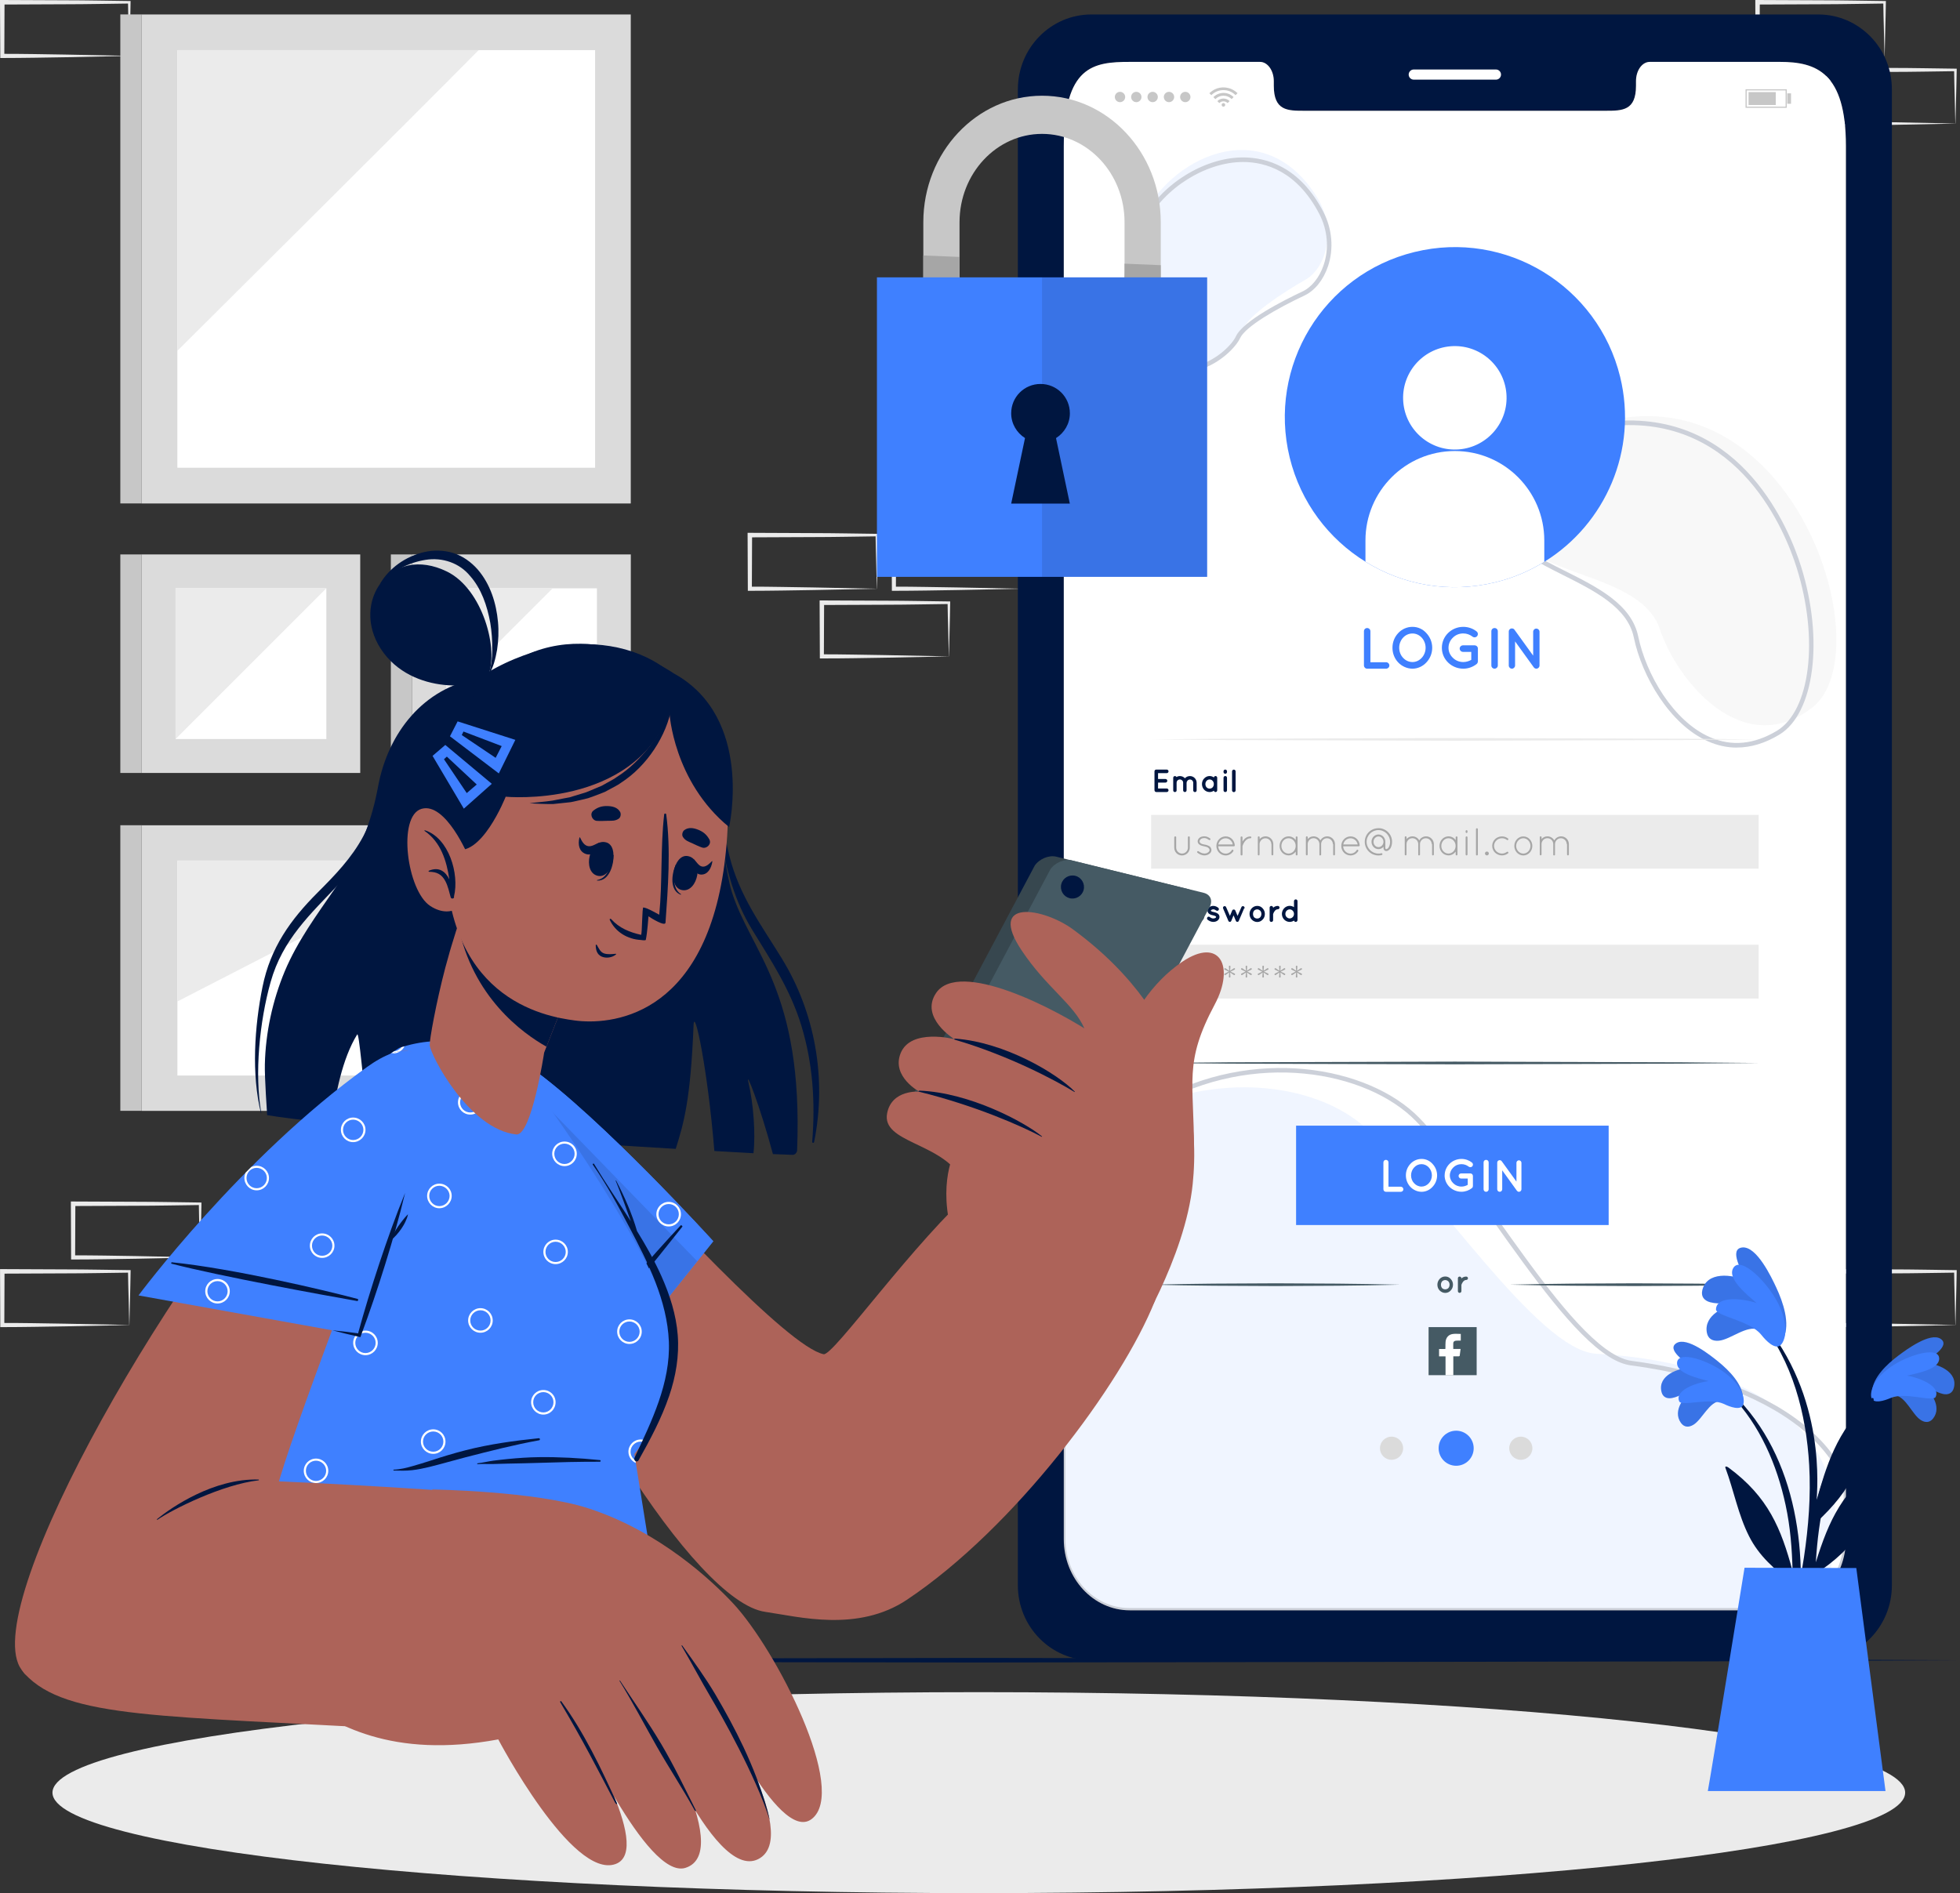 <svg width="265" height="256" viewBox="0 0 265 256" fill="none" xmlns="http://www.w3.org/2000/svg">
<rect x="0" y="0" width="265" height="256" fill="#333333" stroke="none"/>
<g clip-path="url(#clip0_1_3881)">
<path d="M27.051 170.043L18.54 170.217L14.225 170.285C12.783 170.316 11.334 170.31 9.886 170.322H9.613V170.043L9.582 162.789V162.479H9.892L18.478 162.516C21.337 162.516 24.197 162.584 27.063 162.615H27.237V162.782C27.224 164.014 27.181 165.234 27.156 166.447L27.07 170.037L27.051 170.043ZM27.051 170.043L26.964 166.379C26.933 165.172 26.896 163.977 26.884 162.789L27.051 162.956C24.191 162.987 21.331 163.055 18.465 163.055L9.88 163.092L10.189 162.782L10.158 170.037L9.88 169.759C11.297 169.771 12.708 169.759 14.126 169.79L18.391 169.858L27.045 170.031L27.051 170.043Z" fill="#EBEBEB"/>
<path d="M17.475 179.186L8.963 179.36L4.649 179.428C3.207 179.459 1.758 179.453 0.31 179.465H0.037V179.186L0.006 171.932V171.622H0.316L8.901 171.659C11.761 171.659 14.621 171.727 17.487 171.758H17.66V171.925C17.648 173.157 17.605 174.377 17.58 175.59L17.493 179.18L17.475 179.186ZM17.475 179.186L17.388 175.522C17.357 174.315 17.32 173.12 17.308 171.932L17.475 172.099C14.615 172.13 11.755 172.198 8.889 172.198L0.303 172.235L0.613 171.925L0.582 179.18L0.303 178.902C1.721 178.914 3.132 178.902 4.55 178.933L8.815 179.001L17.469 179.174L17.475 179.186Z" fill="#EBEBEB"/>
<path d="M138.022 79.618L129.51 79.791L125.196 79.859C123.754 79.89 122.305 79.884 120.857 79.896H120.584V79.618L120.553 72.363V72.053H120.863L129.449 72.091C132.308 72.091 135.168 72.159 138.034 72.19H138.208V72.357C138.195 73.589 138.152 74.808 138.127 76.021L138.041 79.612L138.022 79.618ZM138.022 79.618L137.935 75.953C137.904 74.746 137.867 73.551 137.855 72.363L138.022 72.53C135.162 72.561 132.302 72.629 129.436 72.629L120.85 72.666L121.16 72.357L121.129 79.612L120.85 79.333C122.268 79.345 123.679 79.333 125.097 79.37L129.362 79.438L138.016 79.612L138.022 79.618Z" fill="#EBEBEB"/>
<path d="M128.285 88.767L119.773 88.94L115.459 89.008C114.016 89.039 112.568 89.033 111.119 89.039H110.847V88.761L110.816 81.506V81.196H111.126L119.711 81.233C122.571 81.233 125.431 81.302 128.297 81.332H128.47V81.5C128.458 82.731 128.415 83.951 128.39 85.164L128.303 88.754L128.285 88.767ZM128.285 88.767L128.198 85.102C128.167 83.895 128.13 82.701 128.118 81.512L128.285 81.679C125.425 81.71 122.565 81.778 119.699 81.778L111.113 81.815L111.423 81.506L111.392 88.761L111.113 88.482C112.531 88.495 113.942 88.482 115.36 88.519L119.625 88.587L128.279 88.761L128.285 88.767Z" fill="#EBEBEB"/>
<path d="M264.369 179.186L255.858 179.36L251.543 179.428C250.101 179.459 248.652 179.453 247.204 179.465H246.931V179.186L246.901 171.932V171.622H247.21L255.796 171.659C258.656 171.659 261.515 171.727 264.382 171.758H264.555V171.925C264.542 173.157 264.499 174.377 264.474 175.59L264.388 179.18L264.369 179.186ZM264.369 179.186L264.282 175.522C264.252 174.315 264.214 173.12 264.202 171.932L264.369 172.099C261.509 172.13 258.649 172.198 255.783 172.198L247.198 172.235L247.507 171.925L247.476 179.18L247.198 178.902C248.615 178.914 250.027 178.902 251.444 178.933L255.709 179.001L264.363 179.174L264.369 179.186Z" fill="#EBEBEB"/>
<path d="M254.793 7.564L246.282 7.738L241.967 7.806C240.525 7.837 239.076 7.831 237.628 7.843H237.355V7.564L237.324 0.31V0H237.634L246.22 0.037C249.08 0.037 251.939 0.105 254.805 0.136H254.979V0.303C254.966 1.535 254.923 2.755 254.898 3.968L254.812 7.558L254.793 7.564ZM254.793 7.564L254.706 3.9C254.675 2.693 254.638 1.498 254.626 0.31L254.793 0.477C251.933 0.508 249.073 0.576 246.207 0.576L237.622 0.613L237.931 0.303L237.9 7.558L237.622 7.28C239.039 7.292 240.45 7.28 241.868 7.311L246.133 7.379L254.787 7.552L254.793 7.564Z" fill="#EBEBEB"/>
<path d="M264.369 16.713L255.858 16.887L251.543 16.955C250.101 16.986 248.652 16.98 247.204 16.992H246.931V16.713L246.901 9.459V9.149H247.21L255.796 9.186C258.656 9.186 261.515 9.254 264.382 9.285H264.555V9.452C264.542 10.684 264.499 11.904 264.474 13.117L264.388 16.707L264.369 16.713ZM264.369 16.713L264.282 13.049C264.252 11.842 264.214 10.647 264.202 9.459L264.369 9.626C261.509 9.657 258.649 9.725 255.783 9.725L247.198 9.762L247.507 9.452L247.476 16.707L247.198 16.429C248.615 16.441 250.027 16.429 251.444 16.46L255.709 16.528L264.363 16.701L264.369 16.713Z" fill="#EBEBEB"/>
<path d="M17.475 7.564L8.963 7.738L4.649 7.806C3.207 7.837 1.758 7.831 0.31 7.843H0.037V7.564L0 0.31V0H0.31L8.895 0.037C11.755 0.037 14.615 0.105 17.481 0.136H17.654V0.303C17.642 1.535 17.599 2.755 17.574 3.968L17.487 7.558L17.475 7.564ZM17.475 7.564L17.388 3.9C17.357 2.693 17.32 1.498 17.308 0.31L17.475 0.477C14.615 0.508 11.755 0.576 8.889 0.576L0.303 0.613L0.613 0.303L0.582 7.558L0.303 7.28C1.721 7.292 3.132 7.28 4.55 7.311L8.815 7.379L17.469 7.552L17.475 7.564Z" fill="#EBEBEB"/>
<path d="M118.548 79.618L110.036 79.791L105.722 79.859C104.279 79.89 102.831 79.884 101.382 79.896H101.11V79.618L101.079 72.363V72.053H101.389L109.974 72.091C112.834 72.091 115.694 72.159 118.56 72.19H118.733V72.357C118.721 73.589 118.678 74.808 118.653 76.021L118.566 79.612L118.548 79.618ZM118.548 79.618L118.461 75.953C118.43 74.746 118.393 73.551 118.381 72.363L118.548 72.53C115.688 72.561 112.828 72.629 109.962 72.629L101.376 72.666L101.686 72.357L101.655 79.612L101.376 79.333C102.794 79.345 104.205 79.333 105.623 79.37L109.888 79.438L118.542 79.612L118.548 79.618Z" fill="#EBEBEB"/>
<path d="M48.704 104.527V74.975H19.152L19.152 104.527H48.704Z" fill="#DBDBDB"/>
<path d="M44.123 99.94V79.556H23.739V99.94H44.123Z" fill="white"/>
<path d="M44.123 79.556H23.739V99.94L44.123 79.556Z" fill="#EBEBEB"/>
<path d="M16.268 104.527H19.158L19.158 74.975H16.268L16.268 104.527Z" fill="#C7C7C7"/>
<path d="M85.288 104.527V74.975H55.736V104.527H85.288Z" fill="#DBDBDB"/>
<path d="M80.707 99.94V79.556H60.323V99.94H80.707Z" fill="white"/>
<path d="M74.721 79.556H60.317V93.954L74.721 79.556Z" fill="#EBEBEB"/>
<path d="M52.845 104.527H55.736L55.736 74.975H52.845V104.527Z" fill="#C7C7C7"/>
<path d="M85.288 150.223V111.602H19.159V150.223H85.288Z" fill="#DBDBDB"/>
<path d="M80.46 145.444V116.375H23.987V145.444H80.46Z" fill="white"/>
<path d="M61.004 116.375H23.981V135.428L61.004 116.375Z" fill="#EBEBEB"/>
<path d="M16.268 150.216H19.158L19.158 111.596H16.268L16.268 150.216Z" fill="#C7C7C7"/>
<path d="M85.282 68.085V1.956L19.152 1.956V68.085H85.282Z" fill="#DBDBDB"/>
<path d="M80.46 6.778H23.981V63.251H80.46V6.778Z" fill="white"/>
<path d="M23.981 47.441C32.566 38.905 56.894 14.702 64.712 6.784H23.981V47.441Z" fill="#EBEBEB"/>
<path d="M16.268 68.079H19.159L19.159 1.95H16.268L16.268 68.079Z" fill="#C7C7C7"/>
<path d="M132.339 256.006C201.51 256.006 257.585 249.923 257.585 242.419C257.585 234.915 201.51 228.831 132.339 228.831C63.168 228.831 7.094 234.915 7.094 242.419C7.094 249.923 63.168 256.006 132.339 256.006Z" fill="#EBEBEB"/>
<path d="M245.836 1.956H147.561C142.07 1.956 137.62 6.487 137.62 12.083V214.39C137.62 219.973 142.07 224.517 147.561 224.517H245.836C251.327 224.517 255.79 219.979 255.79 214.39V12.083C255.79 6.487 251.333 1.956 245.836 1.956ZM249.575 208.132C249.575 213.455 245.588 217.763 240.667 217.763H152.748C147.821 217.763 143.828 213.455 143.828 208.132V19.747C143.828 8.901 147.815 8.369 152.748 8.369H170.359C171.381 8.369 172.223 9.533 172.223 10.975V11.594C172.223 14.974 174.073 14.98 176.345 14.98H217.07C219.361 14.98 221.193 14.968 221.193 11.594V10.975C221.193 9.533 222.016 8.369 223.056 8.369H240.667C245.582 8.369 249.575 9.811 249.575 19.747V208.132Z" fill="#001640"/>
<path d="M202.257 10.771H191.146C190.768 10.771 190.459 10.461 190.459 10.084C190.459 9.706 190.768 9.397 191.146 9.397H202.257C202.635 9.397 202.944 9.706 202.944 10.084C202.944 10.461 202.635 10.771 202.257 10.771Z" fill="white"/>
<path d="M249.575 19.747V208.132C249.575 213.455 245.588 217.763 240.667 217.763H152.748C147.821 217.763 143.828 213.455 143.828 208.132V19.747C143.828 8.901 147.815 8.369 152.748 8.369H170.359C171.381 8.369 172.223 9.533 172.223 10.975V11.594C172.223 14.974 174.073 14.98 176.345 14.98H217.07C219.361 14.98 221.193 14.968 221.193 11.594V10.975C221.193 9.533 222.016 8.369 223.056 8.369H240.667C245.582 8.369 249.575 9.811 249.575 19.747Z" fill="white"/>
<g opacity="0.2">
<path opacity="0.4" d="M247.959 209.815C247.705 211.771 247.216 213.628 246.523 215.386C244.957 216.872 242.908 217.77 240.661 217.77H152.662C147.728 217.77 143.742 213.461 143.742 208.132V157.372C147.45 153.572 151.77 150.904 156.252 149.22C166.806 145.277 178.233 146.88 184.51 152.402C193.789 160.566 207.835 182.628 215.807 183.068C216.352 183.099 216.984 183.142 217.695 183.198C223.471 183.662 234.161 185.253 241.23 191.14C245.978 195.095 249.098 200.994 247.959 209.815Z" fill="#3F80FF"/>
<path d="M240.667 218.073H152.668C147.58 218.073 143.438 213.61 143.438 208.125V160.548L143.506 160.461C145.104 158.418 146.93 156.382 148.935 154.395C151.083 152.265 153.491 150.433 156.11 148.948C169.449 141.34 185.067 144.175 191.889 151.164C195.033 154.395 198.605 159.409 202.381 164.714C207.748 172.26 213.3 180.059 217.875 182.932C218.853 183.544 219.763 183.916 220.586 184.027C226.424 184.795 234.774 186.602 241.41 190.88C245.409 193.449 248.256 196.612 249.872 200.289L249.897 200.413V208.125C249.897 210.998 248.751 213.728 246.752 215.609C245.075 217.2 242.914 218.073 240.68 218.073H240.667ZM144.057 160.765V208.125C144.057 213.269 147.92 217.454 152.668 217.454H240.667C242.741 217.454 244.746 216.637 246.313 215.157C248.188 213.387 249.265 210.824 249.265 208.125V200.474C247.699 196.94 244.938 193.888 241.063 191.4C234.52 187.184 226.263 185.395 220.487 184.64C219.577 184.516 218.581 184.12 217.528 183.458C212.855 180.517 207.265 172.668 201.861 165.073C198.097 159.787 194.544 154.791 191.431 151.597C184.77 144.769 169.487 142.021 156.407 149.486C153.838 150.947 151.473 152.748 149.362 154.841C147.406 156.784 145.617 158.778 144.051 160.771L144.057 160.765Z" fill="#001640"/>
<path opacity="0.4" d="M178.091 26.717C180.777 31.062 179.304 36.231 176.506 37.822C173.708 39.413 168.793 42.582 168.069 44.538C167.345 46.494 162.758 51.434 156.982 48.587C151.207 45.745 151.851 35.798 154.401 29.7C157.769 21.666 170.712 14.776 178.091 26.717Z" fill="#3F80FF"/>
<path d="M159.836 50.344C158.419 50.344 157.013 49.955 155.695 49.181C149.808 45.727 151.467 35.587 154.438 29.818C156.939 24.965 162.783 21.3 168.032 21.288H168.057C171.269 21.288 175.751 22.569 178.92 28.642C180.121 30.951 180.35 33.644 179.546 36.027C178.92 37.871 177.757 39.314 176.345 39.976C172.625 41.722 168.391 44.154 167.66 45.733C167.103 46.934 164.999 49.106 162.244 49.967C161.439 50.221 160.635 50.344 159.83 50.344H159.836ZM168.063 21.907H168.038C162.999 21.919 157.391 25.442 154.989 30.103C152.012 35.884 150.706 45.541 156.011 48.648C157.948 49.787 159.985 50.029 162.065 49.379C164.64 48.574 166.596 46.575 167.103 45.479C168.088 43.362 173.714 40.539 176.085 39.425C177.348 38.831 178.394 37.525 178.964 35.835C179.713 33.613 179.502 31.093 178.376 28.933C175.355 23.133 171.102 21.907 168.057 21.907H168.063Z" fill="#001640"/>
<path d="M218.444 56.677C206.838 58.837 201.663 68.085 205.377 73.044C209.091 78.008 222.029 77.922 224.418 85.078C226.807 92.233 235.715 102.88 245.013 95.687C254.304 88.501 243.292 52.053 218.451 56.677H218.444Z" fill="#DBDBDB"/>
<path d="M234.83 101.098C233.517 101.098 232.218 100.819 230.942 100.256C225.792 98.003 221.991 91.478 220.896 86.198C220.054 82.143 215.622 79.921 211.338 77.767C207.989 76.083 204.826 74.499 203.44 72.103C202.263 70.073 202.344 67.498 203.65 65.04C205.557 61.468 210.478 57.457 218.587 56.919C235.647 55.792 241.979 71.713 243.515 76.622C246.61 86.514 245.316 96.498 240.556 99.358C238.631 100.516 236.712 101.091 234.83 101.091V101.098ZM218.624 57.544C210.769 58.064 206.021 61.914 204.195 65.337C202.969 67.634 202.889 69.93 203.972 71.8C205.266 74.034 208.348 75.582 211.611 77.216C216.03 79.432 220.599 81.729 221.496 86.074C222.561 91.193 226.226 97.52 231.19 99.686C234.112 100.968 237.157 100.677 240.24 98.826C244.759 96.108 245.941 86.439 242.927 76.808C241.422 72.01 235.245 56.436 218.63 57.538L218.624 57.544Z" fill="#001640"/>
</g>
<path d="M167.32 12.603C167.264 12.659 167.209 12.715 167.153 12.77C167.122 12.801 167.091 12.832 167.054 12.869C166.596 12.424 166.051 12.188 165.413 12.188C164.776 12.188 164.231 12.424 163.773 12.869C163.742 12.838 163.711 12.807 163.68 12.777C163.624 12.721 163.569 12.665 163.513 12.609C163.513 12.609 163.519 12.597 163.525 12.597C163.6 12.535 163.668 12.467 163.742 12.405C163.897 12.281 164.064 12.176 164.237 12.089C164.448 11.984 164.664 11.91 164.9 11.867C165.011 11.848 165.116 11.836 165.228 11.823C165.265 11.823 165.506 11.823 165.519 11.823C165.593 11.823 165.667 11.829 165.742 11.842C165.952 11.867 166.15 11.916 166.348 11.984C166.491 12.034 166.627 12.102 166.757 12.176C166.893 12.257 167.023 12.343 167.147 12.448C167.209 12.498 167.264 12.554 167.326 12.609L167.32 12.603Z" fill="#C7C7C7"/>
<path d="M164.318 13.402C164.225 13.315 164.138 13.222 164.052 13.136C164.355 12.832 164.72 12.646 165.147 12.585C165.785 12.498 166.33 12.69 166.794 13.129C166.701 13.222 166.614 13.309 166.522 13.396C166.218 13.098 165.853 12.944 165.42 12.944C164.993 12.944 164.627 13.105 164.318 13.402Z" fill="#C7C7C7"/>
<path d="M166.249 13.674C166.163 13.761 166.07 13.854 165.983 13.94C165.828 13.792 165.643 13.705 165.42 13.705C165.197 13.705 165.011 13.786 164.856 13.94C164.77 13.854 164.677 13.761 164.59 13.674C165.017 13.228 165.779 13.191 166.249 13.674Z" fill="#C7C7C7"/>
<path d="M165.654 14.181C165.654 14.317 165.549 14.423 165.413 14.423C165.277 14.423 165.172 14.317 165.172 14.181C165.172 14.045 165.277 13.94 165.413 13.94C165.549 13.94 165.654 14.045 165.654 14.181Z" fill="#C7C7C7"/>
<path d="M150.73 13.117C150.73 12.727 151.046 12.418 151.43 12.418C151.814 12.418 152.129 12.733 152.129 13.117C152.129 13.501 151.814 13.816 151.43 13.816C151.046 13.816 150.73 13.501 150.73 13.117Z" fill="#C7C7C7"/>
<path d="M152.934 13.117C152.934 12.727 153.25 12.418 153.634 12.418C154.017 12.418 154.333 12.733 154.333 13.117C154.333 13.501 154.017 13.816 153.634 13.816C153.25 13.816 152.934 13.501 152.934 13.117Z" fill="#C7C7C7"/>
<path d="M155.144 13.117C155.144 12.727 155.46 12.418 155.843 12.418C156.227 12.418 156.543 12.733 156.543 13.117C156.543 13.501 156.227 13.816 155.843 13.816C155.46 13.816 155.144 13.501 155.144 13.117Z" fill="#C7C7C7"/>
<path d="M157.354 13.117C157.354 12.727 157.669 12.418 158.053 12.418C158.437 12.418 158.753 12.733 158.753 13.117C158.753 13.501 158.437 13.816 158.053 13.816C157.669 13.816 157.354 13.501 157.354 13.117Z" fill="#C7C7C7"/>
<path d="M159.557 13.117C159.557 12.727 159.873 12.418 160.257 12.418C160.641 12.418 160.956 12.733 160.956 13.117C160.956 13.501 160.641 13.816 160.257 13.816C159.873 13.816 159.557 13.501 159.557 13.117Z" fill="#C7C7C7"/>
<path d="M241.577 14.578H236.006V12.071H241.577V14.578ZM236.161 14.423H241.422V12.226H236.161V14.423Z" fill="#C7C7C7"/>
<path d="M240.091 12.455H236.414V14.2H240.091V12.455Z" fill="#C7C7C7"/>
<path d="M242.153 12.622H241.645V14.033H242.153V12.622Z" fill="#C7C7C7"/>
<path d="M189.71 195.844C189.71 196.711 189.01 197.41 188.144 197.41C187.277 197.41 186.578 196.711 186.578 195.844C186.578 194.978 187.277 194.278 188.144 194.278C189.01 194.278 189.71 194.978 189.71 195.844Z" fill="#DBDBDB"/>
<path d="M199.249 195.844C199.249 197.156 198.19 198.215 196.878 198.215C195.566 198.215 194.507 197.15 194.507 195.844C194.507 194.538 195.572 193.473 196.878 193.473C198.184 193.473 199.249 194.538 199.249 195.844Z" fill="#3F80FF"/>
<path d="M207.185 195.844C207.185 196.711 206.485 197.41 205.618 197.41C204.752 197.41 204.052 196.711 204.052 195.844C204.052 194.978 204.752 194.278 205.618 194.278C206.485 194.278 207.185 194.978 207.185 195.844Z" fill="#DBDBDB"/>
<path d="M184.411 89.993V85.362C184.411 85.127 184.597 84.929 184.844 84.929C185.092 84.929 185.284 85.127 185.284 85.362V89.553H187.413C187.642 89.553 187.847 89.751 187.847 89.993C187.847 90.234 187.642 90.426 187.413 90.426H184.844C184.603 90.426 184.411 90.228 184.411 89.993Z" fill="#3F80FF"/>
<path d="M192.848 85.61C193.337 86.13 193.641 86.817 193.641 87.597C193.641 88.377 193.337 89.07 192.848 89.584C192.384 90.092 191.697 90.426 190.973 90.426C190.248 90.426 189.53 90.098 189.047 89.584C188.558 89.076 188.267 88.377 188.267 87.597C188.267 86.817 188.558 86.13 189.047 85.61C189.524 85.09 190.217 84.768 190.973 84.768C191.728 84.768 192.384 85.09 192.848 85.61ZM192.749 87.597C192.749 87.065 192.539 86.569 192.217 86.223C191.889 85.87 191.449 85.666 190.979 85.666C190.477 85.666 190.038 85.87 189.71 86.223C189.382 86.569 189.177 87.065 189.177 87.597C189.177 88.129 189.382 88.624 189.71 88.965C190.038 89.318 190.477 89.528 190.979 89.528C191.449 89.528 191.889 89.318 192.217 88.965C192.539 88.624 192.749 88.135 192.749 87.597Z" fill="#3F80FF"/>
<path d="M194.947 87.603C194.947 86.025 196.247 84.768 197.844 84.768C198.512 84.768 199.15 84.997 199.633 85.381C199.837 85.529 199.868 85.82 199.719 86.019C199.571 86.204 199.28 86.248 199.082 86.087C198.741 85.827 198.314 85.659 197.844 85.659C197.28 85.659 196.785 85.87 196.432 86.235C196.061 86.588 195.844 87.065 195.844 87.603C195.844 88.142 196.067 88.6 196.432 88.953C196.785 89.312 197.28 89.528 197.844 89.528C198.234 89.528 198.605 89.411 198.921 89.231V88.154H197.8C197.559 88.154 197.355 87.95 197.355 87.708C197.355 87.467 197.559 87.269 197.8 87.269H199.36C199.614 87.269 199.818 87.455 199.818 87.708V89.442C199.818 89.497 199.8 89.528 199.794 89.578C199.787 89.59 199.787 89.603 199.775 89.615C199.75 89.695 199.707 89.757 199.626 89.813C199.131 90.197 198.512 90.426 197.844 90.426C196.253 90.426 194.947 89.175 194.947 87.609V87.603Z" fill="#3F80FF"/>
<path d="M201.638 85.362C201.638 85.121 201.824 84.929 202.072 84.929C202.319 84.929 202.511 85.115 202.511 85.362V89.993C202.511 90.234 202.307 90.426 202.072 90.426C201.836 90.426 201.638 90.24 201.638 89.993V85.362Z" fill="#3F80FF"/>
<path d="M204.845 89.993C204.845 90.228 204.647 90.426 204.424 90.426C204.182 90.426 203.991 90.228 203.991 89.993V85.43C203.984 85.288 204.046 85.146 204.164 85.059C204.362 84.923 204.628 84.966 204.758 85.152L207.29 88.662V85.43C207.29 85.201 207.476 85.003 207.717 85.003C207.958 85.003 208.15 85.201 208.15 85.43V89.993C208.15 90.228 207.952 90.426 207.717 90.426C207.593 90.426 207.476 90.364 207.395 90.271C207.383 90.259 207.364 90.24 207.358 90.222L204.845 86.737V89.993Z" fill="#3F80FF"/>
<path d="M156.091 106.873V104.31C156.091 104.174 156.196 104.069 156.332 104.069H157.75C157.874 104.069 157.991 104.174 157.991 104.31C157.991 104.447 157.88 104.552 157.75 104.552H156.574V105.344H157.583C157.713 105.344 157.824 105.456 157.824 105.586C157.824 105.722 157.713 105.827 157.583 105.827H156.574V106.626H157.75C157.874 106.626 157.991 106.731 157.991 106.867C157.991 107.003 157.88 107.108 157.75 107.108H156.345H156.339C156.202 107.108 156.097 107.003 156.097 106.873H156.091Z" fill="#001640"/>
<path d="M160.43 105.839V106.879C160.43 107.003 160.325 107.108 160.201 107.108C160.077 107.108 159.966 107.003 159.966 106.879V105.839C159.966 105.598 159.762 105.406 159.52 105.406C159.279 105.406 159.081 105.604 159.081 105.852V106.879C159.081 106.879 159.081 106.904 159.081 106.91V106.923C159.081 106.923 159.081 106.941 159.068 106.947V106.972C159.031 107.053 158.945 107.108 158.852 107.108C158.833 107.108 158.821 107.108 158.808 107.108C158.703 107.084 158.623 106.997 158.623 106.885V105.858V105.183C158.623 105.047 158.728 104.948 158.852 104.948C158.945 104.948 159.025 104.997 159.062 105.078C159.198 104.997 159.359 104.948 159.527 104.948C159.799 104.948 160.04 105.059 160.207 105.245C160.368 105.059 160.616 104.948 160.888 104.948C161.39 104.948 161.792 105.356 161.792 105.858V106.885C161.792 107.009 161.687 107.114 161.563 107.114C161.439 107.114 161.328 107.009 161.328 106.885V105.858C161.328 105.61 161.13 105.412 160.888 105.412C160.647 105.412 160.449 105.61 160.437 105.846L160.43 105.839Z" fill="#001640"/>
<path d="M164.572 106.031V106.879C164.572 107.003 164.466 107.108 164.343 107.108C164.231 107.108 164.144 107.028 164.12 106.923C163.953 107.04 163.761 107.108 163.544 107.108C163.247 107.108 162.993 106.985 162.807 106.793C162.622 106.595 162.51 106.322 162.51 106.031C162.51 105.74 162.615 105.462 162.807 105.27C162.993 105.072 163.247 104.942 163.544 104.942C163.761 104.942 163.959 105.016 164.12 105.134C164.144 105.028 164.231 104.942 164.343 104.942C164.466 104.942 164.572 105.047 164.572 105.177V106.031ZM164.114 106.031C164.114 105.852 164.052 105.691 163.946 105.586C163.841 105.468 163.693 105.406 163.544 105.406C163.395 105.406 163.241 105.468 163.142 105.586C163.036 105.697 162.975 105.852 162.975 106.031C162.975 106.211 163.036 106.366 163.142 106.477C163.241 106.582 163.389 106.644 163.544 106.644C163.699 106.644 163.841 106.582 163.946 106.477C164.052 106.366 164.114 106.205 164.114 106.031Z" fill="#001640"/>
<path d="M165.896 104.397C165.896 104.527 165.797 104.638 165.661 104.638C165.525 104.638 165.426 104.527 165.426 104.397V104.304C165.426 104.174 165.531 104.069 165.661 104.069C165.791 104.069 165.896 104.174 165.896 104.304V104.397ZM165.896 105.183V106.873C165.896 107.003 165.797 107.108 165.661 107.108C165.525 107.108 165.426 107.003 165.426 106.873V105.183C165.426 105.047 165.531 104.942 165.661 104.942C165.791 104.942 165.896 105.041 165.896 105.183Z" fill="#001640"/>
<path d="M166.819 104.075C166.955 104.075 167.06 104.187 167.06 104.317V106.879C167.06 107.009 166.949 107.121 166.819 107.121C166.689 107.121 166.577 107.009 166.577 106.879V104.317C166.577 104.187 166.689 104.075 166.819 104.075Z" fill="#001640"/>
<path d="M157.106 123.488H156.574V124.428C156.574 124.558 156.462 124.67 156.332 124.67C156.202 124.67 156.091 124.558 156.091 124.428V121.866C156.091 121.729 156.196 121.624 156.332 121.624H157.106C157.62 121.624 158.041 122.039 158.041 122.559C158.041 123.079 157.626 123.481 157.106 123.481V123.488ZM156.574 123.005H157.106C157.36 123.005 157.552 122.807 157.558 122.565C157.558 122.311 157.36 122.113 157.106 122.113H156.574V123.005Z" fill="#001640"/>
<path d="M160.406 123.587V124.435C160.406 124.558 160.3 124.664 160.177 124.664C160.065 124.664 159.978 124.583 159.954 124.478C159.787 124.596 159.595 124.664 159.378 124.664C159.081 124.664 158.827 124.54 158.641 124.348C158.456 124.15 158.344 123.877 158.344 123.587C158.344 123.296 158.449 123.017 158.641 122.825C158.827 122.627 159.081 122.497 159.378 122.497C159.595 122.497 159.793 122.571 159.954 122.689C159.978 122.578 160.065 122.497 160.177 122.497C160.3 122.497 160.406 122.602 160.406 122.732V123.587ZM159.947 123.587C159.947 123.407 159.886 123.246 159.78 123.141C159.675 123.023 159.527 122.961 159.378 122.961C159.229 122.961 159.075 123.023 158.976 123.141C158.87 123.252 158.808 123.407 158.808 123.587C158.808 123.766 158.87 123.921 158.976 124.032C159.075 124.137 159.223 124.199 159.378 124.199C159.533 124.199 159.675 124.137 159.78 124.032C159.886 123.921 159.947 123.76 159.947 123.587Z" fill="#001640"/>
<path d="M161.148 124.051C161.229 123.946 161.378 123.933 161.477 124.014C161.588 124.106 161.786 124.212 161.953 124.206C162.071 124.206 162.176 124.168 162.25 124.125C162.312 124.076 162.331 124.032 162.331 123.995C162.331 123.976 162.331 123.964 162.318 123.952C162.318 123.939 162.294 123.921 162.263 123.902C162.201 123.859 162.071 123.809 161.916 123.778C161.78 123.754 161.65 123.717 161.538 123.667C161.421 123.611 161.316 123.531 161.241 123.413C161.192 123.333 161.167 123.24 161.167 123.141C161.167 122.943 161.278 122.769 161.421 122.664C161.576 122.559 161.755 122.503 161.953 122.503C162.25 122.503 162.467 122.646 162.603 122.745C162.708 122.813 162.739 122.955 162.671 123.067C162.603 123.172 162.461 123.203 162.349 123.128C162.213 123.036 162.089 122.967 161.953 122.967C161.842 122.967 161.749 123.005 161.693 123.048C161.637 123.085 161.625 123.128 161.625 123.147C161.625 123.166 161.625 123.166 161.631 123.184C161.631 123.19 161.65 123.209 161.681 123.227C161.737 123.265 161.848 123.308 161.997 123.333C162.139 123.357 162.275 123.401 162.399 123.457C162.517 123.506 162.634 123.593 162.708 123.71C162.758 123.797 162.789 123.896 162.789 123.995C162.789 124.206 162.671 124.385 162.517 124.496C162.362 124.608 162.164 124.67 161.953 124.67C161.613 124.67 161.353 124.509 161.179 124.373C161.087 124.292 161.074 124.15 161.148 124.051Z" fill="#001640"/>
<path d="M163.241 124.051C163.321 123.946 163.47 123.933 163.569 124.014C163.68 124.106 163.878 124.212 164.045 124.206C164.163 124.206 164.268 124.168 164.342 124.125C164.404 124.076 164.423 124.032 164.423 123.995C164.423 123.976 164.423 123.964 164.411 123.952C164.411 123.939 164.386 123.921 164.355 123.902C164.293 123.859 164.163 123.809 164.008 123.778C163.872 123.754 163.742 123.717 163.631 123.667C163.513 123.611 163.408 123.531 163.333 123.413C163.284 123.333 163.259 123.24 163.259 123.141C163.259 122.943 163.371 122.769 163.513 122.664C163.668 122.559 163.847 122.503 164.045 122.503C164.342 122.503 164.559 122.646 164.695 122.745C164.801 122.813 164.832 122.955 164.763 123.067C164.695 123.172 164.553 123.203 164.442 123.128C164.305 123.036 164.182 122.967 164.045 122.967C163.934 122.967 163.841 123.005 163.785 123.048C163.73 123.085 163.717 123.128 163.717 123.147C163.717 123.166 163.717 123.166 163.723 123.184C163.723 123.19 163.742 123.209 163.773 123.227C163.829 123.265 163.94 123.308 164.089 123.333C164.231 123.357 164.367 123.401 164.491 123.457C164.609 123.506 164.726 123.593 164.801 123.71C164.85 123.797 164.881 123.896 164.881 123.995C164.881 124.206 164.763 124.385 164.609 124.496C164.454 124.608 164.256 124.67 164.045 124.67C163.705 124.67 163.445 124.509 163.272 124.373C163.179 124.292 163.166 124.15 163.241 124.051Z" fill="#001640"/>
<path d="M168.205 122.85L167.487 124.534C167.487 124.534 167.481 124.558 167.469 124.571C167.469 124.577 167.456 124.589 167.444 124.596H167.438C167.431 124.602 167.419 124.614 167.413 124.62C167.413 124.62 167.413 124.62 167.413 124.626C167.4 124.633 167.388 124.645 167.376 124.651C167.369 124.651 167.357 124.651 167.339 124.657H167.332C167.332 124.657 167.308 124.657 167.289 124.657C167.277 124.657 167.264 124.657 167.252 124.657H167.246C167.246 124.657 167.227 124.651 167.215 124.651H167.209C167.209 124.651 167.184 124.633 167.171 124.62C167.171 124.62 167.153 124.602 167.147 124.596H167.14C167.134 124.589 167.122 124.577 167.116 124.571C167.109 124.558 167.103 124.546 167.097 124.534L166.781 123.785L166.472 124.534C166.472 124.534 166.46 124.558 166.447 124.571C166.447 124.571 166.429 124.589 166.422 124.602C166.416 124.608 166.404 124.62 166.398 124.626C166.379 124.639 166.373 124.645 166.36 124.651H166.354C166.348 124.651 166.336 124.651 166.33 124.657H166.323C166.323 124.657 166.292 124.657 166.28 124.657C166.261 124.657 166.249 124.657 166.237 124.657H166.224C166.224 124.657 166.206 124.651 166.2 124.651C166.2 124.651 166.197 124.651 166.193 124.651C166.193 124.651 166.162 124.639 166.156 124.626C166.156 124.626 166.144 124.614 166.131 124.602H166.125C166.125 124.602 166.113 124.583 166.107 124.571C166.107 124.571 166.094 124.546 166.082 124.534L165.37 122.85C165.321 122.732 165.37 122.602 165.494 122.553C165.599 122.503 165.735 122.553 165.779 122.683L166.292 123.853L166.596 123.128C166.633 123.042 166.72 122.992 166.806 122.992C166.899 122.992 166.986 123.042 167.017 123.128L167.326 123.853L167.84 122.683C167.883 122.559 168.019 122.503 168.131 122.553C168.248 122.602 168.31 122.732 168.255 122.85H168.205Z" fill="#001640"/>
<path d="M169.239 124.354C169.053 124.162 168.942 123.896 168.942 123.593C168.942 123.289 169.053 123.042 169.239 122.831C169.437 122.627 169.685 122.503 169.988 122.503C170.291 122.503 170.533 122.627 170.712 122.831C170.91 123.042 171.015 123.296 171.015 123.593C171.015 123.89 170.91 124.168 170.712 124.354C170.533 124.558 170.273 124.682 169.988 124.682C169.703 124.682 169.437 124.558 169.239 124.354ZM169.412 123.593C169.412 123.778 169.468 123.933 169.567 124.051C169.678 124.156 169.821 124.212 169.982 124.212C170.136 124.212 170.273 124.156 170.378 124.051C170.483 123.927 170.545 123.778 170.545 123.593C170.545 123.407 170.483 123.258 170.378 123.141C170.266 123.048 170.13 122.974 169.982 122.974C169.815 122.974 169.672 123.042 169.567 123.141C169.468 123.258 169.412 123.413 169.412 123.593Z" fill="#001640"/>
<path d="M172.996 122.732C172.996 122.856 172.897 122.961 172.767 122.961C172.668 122.961 172.582 122.986 172.507 123.042C172.427 123.091 172.359 123.166 172.309 123.252C172.204 123.388 172.155 123.556 172.13 123.617V124.441C172.13 124.565 172.025 124.67 171.888 124.67C171.752 124.67 171.659 124.565 171.659 124.441V122.732C171.659 122.608 171.765 122.509 171.888 122.509C172.012 122.509 172.13 122.608 172.13 122.732V122.763C172.13 122.763 172.192 122.695 172.223 122.677C172.365 122.584 172.551 122.503 172.767 122.509C172.897 122.509 172.996 122.608 172.996 122.732Z" fill="#001640"/>
<path d="M175.423 124.435C175.423 124.558 175.318 124.67 175.188 124.67C175.07 124.67 174.977 124.589 174.959 124.484C174.792 124.596 174.587 124.67 174.371 124.67C173.783 124.67 173.318 124.175 173.318 123.587C173.318 122.998 173.789 122.497 174.371 122.497C174.581 122.497 174.792 122.565 174.952 122.677V121.859C174.952 121.736 175.058 121.624 175.194 121.624C175.33 121.624 175.429 121.736 175.429 121.859V123.58V124.428L175.423 124.435ZM174.371 122.974C174.216 122.974 174.073 123.042 173.962 123.153C173.851 123.258 173.789 123.419 173.789 123.593C173.789 123.766 173.851 123.915 173.962 124.02C174.067 124.131 174.216 124.199 174.371 124.199C174.525 124.199 174.668 124.131 174.779 124.02C174.891 123.915 174.952 123.754 174.952 123.593C174.952 123.419 174.891 123.265 174.779 123.153C174.674 123.042 174.532 122.974 174.371 122.974Z" fill="#001640"/>
<path d="M155.639 143.748L165.909 143.655L176.172 143.624L196.705 143.562L217.237 143.624L227.507 143.655L237.776 143.748L227.507 143.834L217.237 143.872L196.705 143.927L176.172 143.872L165.909 143.834L155.639 143.748Z" fill="#455A64"/>
<path d="M155.639 99.984L165.909 99.897L176.172 99.866L196.705 99.804L217.237 99.866L227.507 99.897L237.776 99.984L227.507 100.076L217.237 100.107L196.705 100.169L176.172 100.107L165.909 100.076L155.639 99.984Z" fill="#EBEBEB"/>
<path d="M208.794 75.972C206.795 77.216 204.579 78.163 202.164 78.745C195.925 80.268 189.673 79.098 184.615 75.959C179.669 72.901 175.862 67.968 174.371 61.871C171.362 49.528 178.914 37.085 191.257 34.077C203.588 31.062 216.03 38.62 219.051 50.964C221.471 60.893 217.046 70.883 208.8 75.972H208.794Z" fill="#3F80FF"/>
<path d="M197.275 60.769C201.125 60.451 203.989 57.072 203.671 53.222C203.353 49.372 199.974 46.508 196.124 46.826C192.274 47.144 189.411 50.523 189.729 54.373C190.047 58.223 193.425 61.087 197.275 60.769Z" fill="white"/>
<path d="M208.794 73.087V75.972C206.795 77.216 204.578 78.163 202.164 78.745C195.925 80.268 189.673 79.098 184.615 75.959V73.081C184.615 66.42 190.025 60.992 196.705 60.992C203.384 60.992 208.794 66.42 208.794 73.081V73.087Z" fill="white"/>
<path d="M155.639 173.727C158.443 173.659 161.247 173.609 164.052 173.584L172.464 173.541L180.876 173.584C183.681 173.609 186.485 173.659 189.289 173.727C186.485 173.795 183.681 173.844 180.876 173.869L172.464 173.912L164.052 173.869C161.247 173.844 158.443 173.795 155.639 173.727Z" fill="#455A64"/>
<path d="M204.133 173.727C206.937 173.659 209.741 173.609 212.545 173.584L220.958 173.541L229.37 173.584C232.174 173.609 234.978 173.659 237.782 173.727C234.978 173.795 232.174 173.844 229.37 173.869L220.958 173.912L212.545 173.869C209.741 173.844 206.937 173.795 204.133 173.727Z" fill="#455A64"/>
<path d="M194.643 174.507C194.451 174.315 194.34 174.036 194.34 173.727C194.34 173.417 194.458 173.163 194.643 172.953C194.841 172.743 195.095 172.619 195.405 172.619C195.714 172.619 195.962 172.749 196.141 172.953C196.339 173.163 196.451 173.423 196.451 173.727C196.451 174.03 196.339 174.309 196.141 174.507C195.962 174.717 195.696 174.841 195.405 174.841C195.114 174.841 194.841 174.711 194.643 174.507ZM194.823 173.727C194.823 173.919 194.878 174.073 194.984 174.197C195.095 174.302 195.238 174.358 195.405 174.358C195.559 174.358 195.702 174.302 195.813 174.197C195.925 174.073 195.987 173.919 195.987 173.727C195.987 173.535 195.925 173.386 195.813 173.269C195.702 173.17 195.559 173.102 195.405 173.102C195.238 173.102 195.089 173.17 194.984 173.269C194.885 173.386 194.823 173.547 194.823 173.727Z" fill="#455A64"/>
<path d="M198.475 172.854C198.475 172.978 198.376 173.089 198.24 173.089C198.141 173.089 198.048 173.114 197.974 173.176C197.887 173.232 197.825 173.306 197.769 173.386C197.664 173.529 197.608 173.696 197.59 173.758V174.6C197.59 174.73 197.478 174.835 197.348 174.835C197.218 174.835 197.113 174.73 197.113 174.6V172.86C197.113 172.73 197.218 172.631 197.348 172.631C197.478 172.631 197.59 172.73 197.59 172.86V172.891C197.615 172.86 197.652 172.823 197.683 172.804C197.831 172.705 198.017 172.625 198.24 172.631C198.37 172.631 198.475 172.73 198.475 172.86V172.854Z" fill="#455A64"/>
<path d="M199.651 179.465H193.151V185.965H199.651V179.465Z" fill="#455A64"/>
<path d="M195.436 183.421H194.569V182.424H195.417C195.417 182.35 195.423 182.288 195.429 182.232C195.429 181.972 195.429 181.706 195.448 181.446C195.504 180.876 195.85 180.474 196.42 180.394C196.773 180.344 197.138 180.387 197.503 180.387V181.291C197.373 181.291 197.243 181.291 197.113 181.291C196.996 181.291 196.878 181.291 196.766 181.316C196.606 181.353 196.494 181.458 196.488 181.632C196.476 181.885 196.488 182.139 196.488 182.418H197.478C197.435 182.746 197.404 183.043 197.355 183.346C197.355 183.377 197.274 183.414 197.231 183.414C196.996 183.421 196.754 183.414 196.494 183.414V185.971H195.442V183.421H195.436Z" fill="white"/>
<path d="M217.497 152.222H175.237V165.661H217.497V152.222Z" fill="#3F80FF"/>
<path d="M187.042 160.826V157.187C187.042 157.001 187.19 156.846 187.382 156.846C187.574 156.846 187.729 157.001 187.729 157.187V160.48H189.4C189.58 160.48 189.741 160.634 189.741 160.826C189.741 161.018 189.58 161.167 189.4 161.167H187.382C187.19 161.167 187.042 161.012 187.042 160.826Z" fill="white"/>
<path d="M193.678 157.385C194.062 157.793 194.303 158.332 194.303 158.945C194.303 159.557 194.062 160.102 193.678 160.505C193.313 160.907 192.774 161.167 192.205 161.167C191.635 161.167 191.072 160.907 190.694 160.505C190.31 160.102 190.081 159.557 190.081 158.945C190.081 158.332 190.31 157.793 190.694 157.385C191.072 156.976 191.61 156.722 192.205 156.722C192.799 156.722 193.313 156.976 193.678 157.385ZM193.597 158.945C193.597 158.524 193.43 158.134 193.176 157.868C192.916 157.589 192.57 157.428 192.198 157.428C191.802 157.428 191.456 157.589 191.202 157.868C190.942 158.14 190.781 158.53 190.781 158.945C190.781 159.359 190.942 159.756 191.202 160.016C191.462 160.294 191.808 160.461 192.198 160.461C192.57 160.461 192.916 160.294 193.176 160.016C193.43 159.749 193.597 159.359 193.597 158.945Z" fill="white"/>
<path d="M195.324 158.951C195.324 157.713 196.346 156.722 197.602 156.722C198.128 156.722 198.624 156.902 199.007 157.205C199.168 157.323 199.193 157.552 199.076 157.707C198.958 157.855 198.729 157.886 198.574 157.762C198.308 157.558 197.967 157.428 197.596 157.428C197.15 157.428 196.76 157.595 196.488 157.88C196.197 158.159 196.024 158.536 196.024 158.951C196.024 159.366 196.197 159.731 196.488 160.009C196.767 160.294 197.157 160.461 197.596 160.461C197.906 160.461 198.197 160.368 198.444 160.226V159.378H197.559C197.367 159.378 197.206 159.217 197.206 159.025C197.206 158.833 197.367 158.679 197.559 158.679H198.785C198.983 158.679 199.144 158.827 199.144 159.025V160.387C199.144 160.43 199.131 160.455 199.125 160.492C199.119 160.505 199.119 160.511 199.113 160.523C199.094 160.585 199.057 160.635 198.995 160.678C198.605 160.981 198.116 161.161 197.596 161.161C196.346 161.161 195.318 160.183 195.318 158.945L195.324 158.951Z" fill="white"/>
<path d="M200.586 157.187C200.586 156.995 200.734 156.846 200.926 156.846C201.118 156.846 201.273 156.995 201.273 157.187V160.826C201.273 161.018 201.112 161.167 200.926 161.167C200.741 161.167 200.586 161.018 200.586 160.826V157.187Z" fill="white"/>
<path d="M203.105 160.826C203.105 161.012 202.951 161.167 202.771 161.167C202.579 161.167 202.431 161.012 202.431 160.826V157.242C202.431 157.131 202.474 157.02 202.567 156.951C202.721 156.846 202.932 156.877 203.037 157.026L205.03 159.787V157.242C205.03 157.063 205.179 156.908 205.365 156.908C205.55 156.908 205.705 157.063 205.705 157.242V160.826C205.705 161.012 205.55 161.167 205.365 161.167C205.266 161.167 205.173 161.117 205.111 161.043C205.099 161.031 205.086 161.018 205.08 161.006L203.105 158.264V160.826Z" fill="white"/>
<path d="M237.776 110.197H155.639V117.471H237.776V110.197Z" fill="#EBEBEB"/>
<path d="M158.778 113.224C158.778 113.15 158.833 113.1 158.901 113.1C158.97 113.1 159.025 113.156 159.025 113.224V114.629C159.025 115.069 159.378 115.422 159.811 115.428C160.251 115.428 160.61 115.069 160.61 114.629V113.224C160.61 113.15 160.672 113.1 160.734 113.1C160.808 113.1 160.864 113.156 160.864 113.224V114.629C160.864 115.205 160.393 115.682 159.805 115.682C159.217 115.682 158.765 115.211 158.765 114.629V113.224H158.778Z" fill="#A6A6A6"/>
<path d="M161.879 115.143C161.922 115.087 162.003 115.081 162.058 115.125C162.238 115.255 162.523 115.422 162.851 115.422C163.049 115.422 163.222 115.36 163.34 115.267C163.464 115.18 163.532 115.069 163.532 114.951C163.532 114.827 163.476 114.747 163.346 114.636C163.235 114.549 163.049 114.487 162.801 114.444H162.789C162.56 114.394 162.349 114.345 162.207 114.239C162.046 114.147 161.928 113.979 161.928 113.775C161.928 113.571 162.046 113.391 162.207 113.268C162.362 113.162 162.572 113.094 162.838 113.094C163.173 113.094 163.408 113.249 163.606 113.373C163.662 113.416 163.68 113.497 163.643 113.552C163.606 113.608 163.525 113.627 163.47 113.589C163.278 113.466 163.092 113.329 162.838 113.329C162.628 113.329 162.461 113.385 162.349 113.478C162.244 113.565 162.188 113.67 162.188 113.775C162.188 113.88 162.238 113.955 162.337 114.035C162.455 114.116 162.628 114.178 162.863 114.215H162.876C163.123 114.252 163.321 114.326 163.501 114.425C163.668 114.537 163.792 114.735 163.792 114.951C163.792 115.168 163.674 115.341 163.495 115.471C163.315 115.601 163.105 115.676 162.851 115.676C162.436 115.676 162.108 115.477 161.897 115.31C161.842 115.261 161.842 115.193 161.879 115.143Z" fill="#A6A6A6"/>
<path d="M164.46 114.4C164.46 113.682 165.017 113.107 165.711 113.107C166.404 113.107 166.899 113.633 166.949 114.308V114.326C166.949 114.394 166.893 114.444 166.825 114.444H164.714C164.739 115.007 165.184 115.434 165.711 115.434C166.051 115.434 166.367 115.255 166.54 114.964C166.577 114.902 166.658 114.889 166.707 114.92C166.763 114.964 166.788 115.038 166.751 115.1C166.528 115.453 166.144 115.682 165.711 115.682C165.017 115.682 164.46 115.106 164.46 114.4ZM164.726 114.196H166.676C166.59 113.713 166.181 113.36 165.711 113.36C165.24 113.36 164.819 113.707 164.726 114.196Z" fill="#A6A6A6"/>
<path d="M167.735 113.237C167.735 113.162 167.79 113.113 167.865 113.113C167.927 113.113 167.989 113.162 167.989 113.237V113.806C167.989 113.806 168.007 113.763 168.026 113.744C168.218 113.441 168.564 113.113 169.059 113.113C169.128 113.113 169.183 113.162 169.183 113.237C169.183 113.305 169.128 113.36 169.059 113.36C168.725 113.36 168.49 113.552 168.31 113.781C168.137 114.01 168.038 114.277 168.001 114.382C167.989 114.4 167.989 114.413 167.989 114.425V115.558C167.989 115.632 167.933 115.682 167.865 115.682C167.79 115.682 167.735 115.626 167.735 115.558V113.237Z" fill="#A6A6A6"/>
<path d="M171.888 114.153C171.888 113.719 171.536 113.36 171.096 113.36C170.657 113.36 170.31 113.719 170.297 114.153V115.57C170.297 115.57 170.285 115.614 170.273 115.626C170.254 115.657 170.217 115.675 170.18 115.675H170.149C170.112 115.663 170.081 115.638 170.062 115.607C170.062 115.607 170.062 115.595 170.062 115.589C170.062 115.583 170.062 115.576 170.062 115.576V113.224C170.062 113.156 170.112 113.1 170.186 113.1C170.254 113.1 170.31 113.156 170.31 113.224V113.472C170.502 113.243 170.787 113.1 171.108 113.1C171.684 113.1 172.155 113.571 172.155 114.147V115.546C172.155 115.62 172.099 115.669 172.031 115.669C171.963 115.669 171.907 115.614 171.907 115.546V114.147L171.888 114.153Z" fill="#A6A6A6"/>
<path d="M175.435 113.23V115.552C175.435 115.62 175.38 115.675 175.311 115.675C175.243 115.675 175.188 115.62 175.188 115.552V115.168C174.965 115.471 174.612 115.675 174.222 115.675C173.541 115.675 173.003 115.094 173.003 114.388C173.003 113.682 173.547 113.1 174.222 113.1C174.618 113.1 174.971 113.298 175.188 113.608V113.23C175.188 113.156 175.243 113.107 175.311 113.107C175.38 113.107 175.435 113.162 175.435 113.23ZM175.181 114.394C175.181 113.818 174.748 113.354 174.216 113.354C173.683 113.354 173.25 113.818 173.25 114.394C173.25 114.97 173.69 115.428 174.216 115.428C174.742 115.428 175.181 114.97 175.181 114.394Z" fill="#A6A6A6"/>
<path d="M180.214 114.153C180.202 113.719 179.855 113.354 179.416 113.354C178.976 113.354 178.623 113.719 178.623 114.153V115.57V115.583V115.595C178.611 115.626 178.586 115.651 178.561 115.663C178.543 115.676 178.518 115.682 178.5 115.682H178.475H178.462C178.45 115.682 178.444 115.669 178.431 115.663C178.431 115.663 178.419 115.663 178.413 115.651L178.4 115.632C178.4 115.632 178.4 115.62 178.388 115.62C178.388 115.62 178.388 115.616 178.388 115.607C178.388 115.607 178.388 115.607 178.388 115.595C178.388 115.595 178.388 115.583 178.388 115.576V114.147C178.388 113.713 178.035 113.348 177.596 113.348C177.156 113.348 176.803 113.713 176.803 114.147V115.552C176.803 115.595 176.785 115.632 176.748 115.651C176.748 115.651 176.729 115.669 176.717 115.669C176.717 115.669 176.704 115.669 176.698 115.669H176.667C176.618 115.669 176.581 115.62 176.562 115.576V113.218C176.562 113.15 176.618 113.094 176.686 113.094C176.76 113.094 176.81 113.144 176.81 113.218V113.466C177.002 113.237 177.28 113.1 177.602 113.1C178.004 113.1 178.345 113.323 178.524 113.645C178.71 113.317 179.057 113.1 179.447 113.1C180.022 113.1 180.493 113.571 180.493 114.147V115.552C180.493 115.614 180.437 115.676 180.369 115.676C180.301 115.676 180.251 115.62 180.251 115.552V114.147L180.214 114.153Z" fill="#A6A6A6"/>
<path d="M181.347 114.4C181.347 113.682 181.904 113.107 182.597 113.107C183.291 113.107 183.786 113.633 183.835 114.308V114.326C183.835 114.394 183.78 114.444 183.712 114.444H181.601C181.625 115.007 182.071 115.434 182.597 115.434C182.938 115.434 183.254 115.255 183.427 114.964C183.464 114.902 183.544 114.889 183.594 114.92C183.65 114.964 183.674 115.038 183.637 115.1C183.414 115.453 183.031 115.682 182.597 115.682C181.904 115.682 181.347 115.106 181.347 114.4ZM181.613 114.196H183.563C183.476 113.713 183.068 113.36 182.597 113.36C182.127 113.36 181.706 113.707 181.613 114.196Z" fill="#A6A6A6"/>
<path d="M186.373 111.992C187.395 111.992 188.212 112.816 188.212 113.831C188.212 114.14 188.144 114.425 188.02 114.673C188.008 114.691 187.853 114.982 187.543 115.075C187.506 115.087 187.469 115.087 187.438 115.087C187.296 115.087 187.197 115.026 187.141 114.945C187.085 114.865 187.054 114.784 187.054 114.691V114.512C186.881 114.704 186.652 114.827 186.373 114.827C185.853 114.827 185.432 114.376 185.432 113.831C185.432 113.286 185.853 112.847 186.373 112.847C186.893 112.847 187.302 113.292 187.302 113.831V114.673C187.302 114.704 187.32 114.759 187.333 114.79C187.351 114.809 187.376 114.827 187.426 114.827H187.469C187.63 114.79 187.754 114.605 187.772 114.555C187.89 114.345 187.946 114.097 187.946 113.837C187.946 112.97 187.234 112.252 186.361 112.252C185.488 112.252 184.77 112.97 184.77 113.837C184.77 114.704 185.488 115.428 186.361 115.428C186.497 115.428 186.621 115.428 186.757 115.385C186.825 115.366 186.899 115.403 186.906 115.471C186.93 115.539 186.887 115.614 186.819 115.626C186.677 115.663 186.522 115.682 186.367 115.682C185.34 115.682 184.522 114.858 184.522 113.837C184.522 112.816 185.34 111.999 186.367 111.999L186.373 111.992ZM186.373 114.555C186.739 114.555 187.048 114.239 187.048 113.837C187.048 113.435 186.739 113.113 186.373 113.113C186.008 113.113 185.705 113.441 185.705 113.837C185.705 114.233 186.002 114.555 186.373 114.555Z" fill="#A6A6A6"/>
<path d="M193.579 114.153C193.566 113.719 193.22 113.354 192.78 113.354C192.341 113.354 191.988 113.719 191.988 114.153V115.57V115.583V115.595C191.975 115.626 191.951 115.651 191.926 115.663C191.907 115.676 191.883 115.682 191.864 115.682H191.839H191.827C191.815 115.682 191.808 115.669 191.796 115.663C191.796 115.663 191.784 115.663 191.777 115.651L191.765 115.632C191.765 115.632 191.765 115.62 191.753 115.62C191.753 115.62 191.753 115.616 191.753 115.607C191.753 115.607 191.753 115.607 191.753 115.595C191.753 115.595 191.753 115.583 191.753 115.576V114.147C191.753 113.713 191.4 113.348 190.96 113.348C190.521 113.348 190.168 113.713 190.168 114.147V115.552C190.168 115.595 190.149 115.632 190.112 115.651C190.112 115.651 190.094 115.669 190.081 115.669C190.081 115.669 190.069 115.669 190.063 115.669H190.032C189.982 115.669 189.945 115.62 189.927 115.576V113.218C189.927 113.15 189.982 113.094 190.05 113.094C190.125 113.094 190.174 113.144 190.174 113.218V113.466C190.366 113.237 190.645 113.1 190.966 113.1C191.369 113.1 191.709 113.323 191.889 113.645C192.074 113.317 192.421 113.1 192.817 113.1C193.393 113.1 193.863 113.571 193.863 114.147V115.552C193.863 115.614 193.814 115.676 193.74 115.676C193.672 115.676 193.622 115.62 193.622 115.552V114.147L193.579 114.153Z" fill="#A6A6A6"/>
<path d="M197.057 113.23V115.552C197.057 115.62 197.002 115.675 196.934 115.675C196.866 115.675 196.81 115.62 196.81 115.552V115.168C196.587 115.471 196.234 115.675 195.844 115.675C195.163 115.675 194.625 115.094 194.625 114.388C194.625 113.682 195.163 113.1 195.844 113.1C196.24 113.1 196.593 113.298 196.81 113.608V113.23C196.81 113.156 196.866 113.107 196.934 113.107C197.002 113.107 197.057 113.162 197.057 113.23ZM196.804 114.394C196.804 113.818 196.364 113.354 195.838 113.354C195.312 113.354 194.872 113.818 194.872 114.394C194.872 114.97 195.312 115.428 195.838 115.428C196.364 115.428 196.804 114.97 196.804 114.394Z" fill="#A6A6A6"/>
<path d="M198.159 112.389C198.159 112.32 198.215 112.265 198.283 112.265C198.358 112.265 198.413 112.32 198.413 112.389V112.512C198.413 112.587 198.358 112.648 198.283 112.648C198.215 112.648 198.159 112.587 198.159 112.512V112.389ZM198.159 113.23C198.159 113.156 198.215 113.107 198.283 113.107C198.358 113.107 198.413 113.162 198.413 113.23V115.552C198.413 115.62 198.358 115.675 198.283 115.675C198.215 115.675 198.159 115.62 198.159 115.552V113.23Z" fill="#A6A6A6"/>
<path d="M199.558 112.129C199.558 112.06 199.614 112.005 199.682 112.005C199.756 112.005 199.812 112.06 199.812 112.129V115.558C199.812 115.626 199.756 115.682 199.682 115.682C199.614 115.682 199.558 115.626 199.558 115.558V112.129Z" fill="#A6A6A6"/>
<path d="M201.037 115.156C201.186 115.156 201.297 115.273 201.297 115.415C201.297 115.557 201.18 115.675 201.037 115.675C200.895 115.675 200.772 115.557 200.772 115.415C200.772 115.273 200.889 115.156 201.037 115.156Z" fill="#A6A6A6"/>
<path d="M201.75 114.388C201.75 113.67 202.338 113.107 203.074 113.107C203.378 113.107 203.669 113.212 203.891 113.391C203.947 113.429 203.953 113.509 203.91 113.565C203.867 113.614 203.792 113.627 203.737 113.583C203.551 113.435 203.322 113.354 203.074 113.354C202.474 113.354 202.003 113.825 202.003 114.388C202.003 114.951 202.474 115.428 203.074 115.428C203.322 115.428 203.551 115.341 203.737 115.199C203.792 115.156 203.867 115.174 203.91 115.217C203.96 115.273 203.947 115.354 203.885 115.403C203.669 115.57 203.378 115.676 203.074 115.676C202.338 115.676 201.75 115.106 201.75 114.382V114.388Z" fill="#A6A6A6"/>
<path d="M205.959 113.107C206.64 113.107 207.178 113.695 207.178 114.394C207.178 115.094 206.64 115.682 205.959 115.682C205.278 115.682 204.74 115.094 204.74 114.394C204.74 113.695 205.284 113.107 205.959 113.107ZM205.959 115.428C206.485 115.428 206.925 114.964 206.925 114.394C206.925 113.825 206.485 113.354 205.959 113.354C205.433 113.354 204.993 113.825 204.993 114.394C204.993 114.964 205.433 115.428 205.959 115.428Z" fill="#A6A6A6"/>
<path d="M211.833 114.153C211.821 113.719 211.474 113.354 211.035 113.354C210.595 113.354 210.243 113.719 210.243 114.153V115.57V115.583V115.595C210.23 115.626 210.205 115.651 210.181 115.663C210.162 115.676 210.137 115.682 210.119 115.682H210.094H210.082C210.069 115.682 210.063 115.669 210.051 115.663C210.051 115.663 210.038 115.663 210.032 115.651L210.02 115.632C210.02 115.632 210.02 115.62 210.007 115.62C210.007 115.62 210.007 115.616 210.007 115.607C210.007 115.607 210.007 115.607 210.007 115.595C210.007 115.595 210.007 115.583 210.007 115.576V114.147C210.007 113.713 209.655 113.348 209.215 113.348C208.776 113.348 208.423 113.713 208.423 114.147V115.552C208.423 115.595 208.404 115.632 208.367 115.651C208.367 115.651 208.348 115.669 208.336 115.669C208.336 115.669 208.324 115.669 208.317 115.669H208.287C208.237 115.669 208.2 115.62 208.181 115.576V113.218C208.181 113.15 208.237 113.094 208.305 113.094C208.379 113.094 208.429 113.144 208.429 113.218V113.466C208.621 113.237 208.899 113.1 209.221 113.1C209.624 113.1 209.964 113.323 210.144 113.645C210.329 113.317 210.676 113.1 211.072 113.1C211.648 113.1 212.118 113.571 212.118 114.147V115.552C212.118 115.614 212.069 115.676 211.994 115.676C211.926 115.676 211.871 115.62 211.871 115.552V114.147L211.833 114.153Z" fill="#A6A6A6"/>
<path d="M237.776 127.759H155.639V135.032H237.776V127.759Z" fill="#EBEBEB"/>
<path d="M159.409 131.504L158.932 131.832C158.901 131.85 158.877 131.863 158.846 131.863C158.79 131.863 158.74 131.807 158.74 131.751C158.74 131.702 158.778 131.665 158.815 131.652L159.353 131.392L158.815 131.132C158.771 131.114 158.74 131.083 158.74 131.033C158.74 130.978 158.79 130.928 158.846 130.922C158.883 130.922 158.895 130.934 158.932 130.953L159.409 131.281L159.366 130.705C159.366 130.643 159.409 130.588 159.471 130.588C159.533 130.588 159.582 130.643 159.576 130.705L159.533 131.281L160.009 130.953C160.04 130.934 160.065 130.922 160.096 130.922C160.152 130.922 160.201 130.978 160.201 131.033C160.201 131.089 160.164 131.12 160.127 131.132L159.582 131.392L160.127 131.652C160.164 131.671 160.201 131.696 160.201 131.751C160.201 131.807 160.152 131.863 160.096 131.863C160.065 131.863 160.04 131.85 160.009 131.832L159.533 131.504L159.576 132.079C159.576 132.141 159.533 132.197 159.471 132.197C159.409 132.197 159.36 132.141 159.366 132.079L159.409 131.504Z" fill="#A6A6A6"/>
<path d="M161.668 131.504L161.192 131.832C161.161 131.85 161.142 131.863 161.105 131.863C161.049 131.863 161 131.807 161 131.751C161 131.702 161.037 131.665 161.074 131.652L161.613 131.392L161.074 131.132C161.031 131.114 161 131.083 161 131.033C161 130.978 161.049 130.928 161.105 130.922C161.142 130.922 161.161 130.934 161.192 130.953L161.668 131.281L161.625 130.705C161.625 130.643 161.668 130.588 161.73 130.588C161.792 130.588 161.842 130.643 161.836 130.705L161.792 131.281L162.269 130.953C162.3 130.934 162.325 130.922 162.356 130.922C162.411 130.922 162.461 130.978 162.461 131.033C162.461 131.089 162.424 131.12 162.386 131.132L161.842 131.392L162.386 131.652C162.424 131.671 162.461 131.696 162.461 131.751C162.461 131.807 162.411 131.863 162.356 131.863C162.325 131.863 162.306 131.85 162.269 131.832L161.792 131.504L161.836 132.079C161.836 132.141 161.792 132.197 161.73 132.197C161.668 132.197 161.619 132.141 161.625 132.079L161.668 131.504Z" fill="#A6A6A6"/>
<path d="M163.934 131.504L163.457 131.832C163.426 131.85 163.402 131.863 163.371 131.863C163.315 131.863 163.266 131.807 163.266 131.751C163.266 131.702 163.303 131.665 163.34 131.652L163.878 131.392L163.34 131.132C163.296 131.114 163.266 131.083 163.266 131.033C163.266 130.978 163.315 130.928 163.371 130.922C163.408 130.922 163.426 130.934 163.457 130.953L163.934 131.281L163.891 130.705C163.891 130.643 163.934 130.588 163.996 130.588C164.058 130.588 164.107 130.643 164.101 130.705L164.058 131.281L164.534 130.953C164.565 130.934 164.584 130.922 164.621 130.922C164.677 130.922 164.726 130.978 164.726 131.033C164.726 131.089 164.689 131.12 164.652 131.132L164.107 131.392L164.652 131.652C164.689 131.671 164.726 131.696 164.726 131.751C164.726 131.807 164.677 131.863 164.621 131.863C164.59 131.863 164.572 131.85 164.534 131.832L164.058 131.504L164.101 132.079C164.101 132.141 164.058 132.197 163.996 132.197C163.934 132.197 163.885 132.141 163.891 132.079L163.934 131.504Z" fill="#A6A6A6"/>
<path d="M166.193 131.504L165.717 131.832C165.686 131.85 165.661 131.863 165.63 131.863C165.574 131.863 165.525 131.807 165.525 131.751C165.525 131.702 165.562 131.665 165.599 131.652L166.138 131.392L165.599 131.132C165.556 131.114 165.525 131.083 165.525 131.033C165.525 130.978 165.574 130.928 165.63 130.922C165.667 130.922 165.686 130.934 165.717 130.953L166.193 131.281L166.15 130.705C166.15 130.643 166.193 130.588 166.255 130.588C166.317 130.588 166.367 130.643 166.361 130.705L166.317 131.281L166.794 130.953C166.825 130.934 166.85 130.922 166.881 130.922C166.936 130.922 166.986 130.978 166.986 131.033C166.986 131.089 166.949 131.12 166.912 131.132L166.367 131.392L166.912 131.652C166.949 131.671 166.986 131.696 166.986 131.751C166.986 131.807 166.936 131.863 166.881 131.863C166.85 131.863 166.831 131.85 166.794 131.832L166.317 131.504L166.361 132.079C166.361 132.141 166.317 132.197 166.255 132.197C166.193 132.197 166.144 132.141 166.15 132.079L166.193 131.504Z" fill="#A6A6A6"/>
<path d="M168.459 131.504L167.982 131.832C167.951 131.85 167.927 131.863 167.896 131.863C167.84 131.863 167.791 131.807 167.791 131.751C167.791 131.702 167.828 131.665 167.865 131.652L168.403 131.392L167.865 131.132C167.821 131.114 167.791 131.083 167.791 131.033C167.791 130.978 167.84 130.928 167.896 130.922C167.933 130.922 167.945 130.934 167.982 130.953L168.459 131.281L168.416 130.705C168.416 130.643 168.459 130.588 168.521 130.588C168.583 130.588 168.632 130.643 168.626 130.705L168.583 131.281L169.06 130.953C169.09 130.934 169.109 130.922 169.146 130.922C169.202 130.922 169.251 130.978 169.251 131.033C169.251 131.089 169.214 131.12 169.177 131.132L168.632 131.392L169.177 131.652C169.214 131.671 169.251 131.696 169.251 131.751C169.251 131.807 169.202 131.863 169.146 131.863C169.115 131.863 169.09 131.85 169.06 131.832L168.583 131.504L168.626 132.079C168.626 132.141 168.583 132.197 168.521 132.197C168.459 132.197 168.41 132.141 168.416 132.079L168.459 131.504Z" fill="#A6A6A6"/>
<path d="M170.718 131.504L170.242 131.832C170.211 131.85 170.186 131.863 170.155 131.863C170.099 131.863 170.05 131.807 170.05 131.751C170.05 131.702 170.087 131.665 170.124 131.652L170.663 131.392L170.124 131.132C170.081 131.114 170.05 131.083 170.05 131.033C170.05 130.978 170.099 130.928 170.155 130.922C170.192 130.922 170.211 130.934 170.242 130.953L170.718 131.281L170.675 130.705C170.675 130.643 170.718 130.588 170.78 130.588C170.842 130.588 170.892 130.643 170.886 130.705L170.842 131.281L171.319 130.953C171.35 130.934 171.375 130.922 171.406 130.922C171.461 130.922 171.511 130.978 171.511 131.033C171.511 131.089 171.474 131.12 171.437 131.132L170.892 131.392L171.437 131.652C171.474 131.671 171.511 131.696 171.511 131.751C171.511 131.807 171.461 131.863 171.406 131.863C171.375 131.863 171.356 131.85 171.319 131.832L170.842 131.504L170.886 132.079C170.886 132.141 170.842 132.197 170.78 132.197C170.718 132.197 170.669 132.141 170.675 132.079L170.718 131.504Z" fill="#A6A6A6"/>
<path d="M172.984 131.504L172.507 131.832C172.476 131.85 172.452 131.863 172.421 131.863C172.365 131.863 172.315 131.807 172.315 131.751C172.315 131.702 172.353 131.665 172.39 131.652L172.928 131.392L172.39 131.132C172.346 131.114 172.315 131.083 172.315 131.033C172.315 130.978 172.365 130.928 172.421 130.922C172.458 130.922 172.476 130.934 172.507 130.953L172.984 131.281L172.941 130.705C172.941 130.643 172.984 130.588 173.046 130.588C173.108 130.588 173.157 130.643 173.151 130.705L173.108 131.281L173.584 130.953C173.615 130.934 173.634 130.922 173.671 130.922C173.727 130.922 173.776 130.978 173.776 131.033C173.776 131.089 173.739 131.12 173.702 131.132L173.157 131.392L173.702 131.652C173.739 131.671 173.776 131.696 173.776 131.751C173.776 131.807 173.727 131.863 173.671 131.863C173.64 131.863 173.622 131.85 173.584 131.832L173.108 131.504L173.151 132.079C173.151 132.141 173.108 132.197 173.046 132.197C172.984 132.197 172.934 132.141 172.941 132.079L172.984 131.504Z" fill="#A6A6A6"/>
<path d="M175.243 131.504L174.767 131.832C174.736 131.85 174.711 131.863 174.68 131.863C174.624 131.863 174.575 131.807 174.575 131.751C174.575 131.702 174.612 131.665 174.649 131.652L175.188 131.392L174.649 131.132C174.606 131.114 174.575 131.083 174.575 131.033C174.575 130.978 174.624 130.928 174.68 130.922C174.717 130.922 174.736 130.934 174.767 130.953L175.243 131.281L175.2 130.705C175.2 130.643 175.244 130.588 175.305 130.588C175.367 130.588 175.417 130.643 175.411 130.705L175.367 131.281L175.844 130.953C175.875 130.934 175.9 130.922 175.931 130.922C175.986 130.922 176.036 130.978 176.036 131.033C176.036 131.089 175.999 131.12 175.962 131.132L175.417 131.392L175.962 131.652C175.999 131.671 176.036 131.696 176.036 131.751C176.036 131.807 175.986 131.863 175.931 131.863C175.9 131.863 175.875 131.85 175.844 131.832L175.367 131.504L175.411 132.079C175.411 132.141 175.367 132.197 175.305 132.197C175.244 132.197 175.194 132.141 175.2 132.079L175.243 131.504Z" fill="#A6A6A6"/>
<path d="M0.309 224.511L33.315 224.362L66.328 224.306L132.339 224.201L198.357 224.306L231.363 224.362L264.369 224.511L231.363 224.665L198.357 224.721L132.339 224.82L66.328 224.721L33.315 224.665L0.309 224.511Z" fill="#001640"/>
<path d="M234.285 188.453C243.162 197.144 244.647 210.583 242.778 222.356C242.728 222.623 242.314 222.548 242.314 222.301C242.314 219.62 242.394 216.965 242.388 214.315C242.338 214.192 242.301 214.08 242.252 213.956C239.937 212.273 237.807 210.372 236.489 207.76C235.009 204.845 234.421 201.558 233.288 198.512C233.183 198.221 233.493 198.308 233.697 198.456C239.095 202.437 240.816 206.72 242.363 212.446C242.289 209.475 242.066 206.504 241.422 203.532C240.258 198.097 237.95 192.712 234.044 188.682C233.895 188.527 234.124 188.292 234.279 188.447L234.285 188.453Z" fill="#001640"/>
<path d="M232.62 189.468C231.091 189.518 230.138 191.963 228.949 192.675C228.318 193.052 227.705 193.028 227.265 192.409C226.089 190.762 227.705 188.732 229.228 187.599C228.138 188.044 227.241 188.831 226.064 189.053C225.353 189.183 224.802 188.923 224.635 188.199C224.121 185.958 226.931 184.956 228.862 184.912C227.928 184.262 225.241 182.492 226.671 181.625C228.113 180.752 231.264 183.284 232.292 184.114C233.802 185.339 235.603 187.165 235.672 189.084C235.758 191.319 233.808 189.945 232.632 189.474L232.62 189.468Z" fill="#3F80FF"/>
<path opacity="0.1" d="M232.62 189.468C231.091 189.518 230.138 191.963 228.949 192.675C228.318 193.052 227.705 193.028 227.265 192.409C226.089 190.762 227.705 188.732 229.228 187.599C228.138 188.044 227.241 188.831 226.064 189.053C225.353 189.183 224.802 188.923 224.635 188.199C224.121 185.958 226.931 184.956 228.862 184.912C227.928 184.262 225.241 182.492 226.671 181.625C228.113 180.752 231.264 183.284 232.292 184.114C233.802 185.339 235.603 187.165 235.672 189.084C235.758 191.319 233.808 189.945 232.632 189.474L232.62 189.468Z" fill="black"/>
<path d="M233.059 189.846C231.109 188.961 227.358 190.236 227.036 189.499C226.392 187.995 229.389 186.961 231.004 186.763C229.512 186.361 226.659 185.717 226.745 184.281C226.851 182.529 231.122 184.033 233.282 185.692C236.006 187.778 235.987 189.796 235.535 190.199C234.916 190.75 233.375 189.994 233.047 189.846H233.059Z" fill="#3F80FF"/>
<path d="M254.496 187.593C245.297 195.937 243.298 209.314 244.722 221.149C244.759 221.416 245.173 221.36 245.186 221.112C245.285 218.432 245.31 215.776 245.415 213.133C245.471 213.016 245.514 212.904 245.563 212.78C247.94 211.183 250.144 209.363 251.562 206.807C253.153 203.953 253.858 200.685 255.109 197.689C255.226 197.404 254.911 197.472 254.7 197.621C249.154 201.39 247.272 205.612 245.508 211.27C245.693 208.305 246.034 205.34 246.783 202.399C248.157 197.014 250.664 191.721 254.719 187.84C254.867 187.692 254.651 187.45 254.496 187.599V187.593Z" fill="#001640"/>
<path d="M256.124 188.67C257.647 188.781 258.513 191.251 259.671 192.012C260.284 192.415 260.896 192.415 261.367 191.814C262.605 190.217 261.07 188.125 259.59 186.93C260.661 187.419 261.534 188.236 262.698 188.503C263.403 188.657 263.967 188.416 264.159 187.704C264.759 185.482 261.986 184.38 260.061 184.256C261.02 183.643 263.769 181.978 262.376 181.05C260.964 180.121 257.721 182.529 256.668 183.321C255.115 184.485 253.245 186.249 253.103 188.156C252.93 190.384 254.935 189.084 256.124 188.663V188.67Z" fill="#3F80FF"/>
<path opacity="0.1" d="M256.124 188.67C257.647 188.781 258.513 191.251 259.671 192.012C260.284 192.415 260.896 192.415 261.367 191.814C262.605 190.217 261.07 188.125 259.59 186.93C260.661 187.419 261.534 188.236 262.698 188.503C263.403 188.657 263.967 188.416 264.159 187.704C264.759 185.482 261.986 184.38 260.061 184.256C261.02 183.643 263.769 181.978 262.376 181.05C260.964 180.121 257.721 182.529 256.668 183.321C255.115 184.485 253.245 186.249 253.103 188.156C252.93 190.384 254.935 189.084 256.124 188.663V188.67Z" fill="black"/>
<path d="M255.672 189.029C257.659 188.218 261.354 189.635 261.701 188.911C262.407 187.432 259.448 186.286 257.838 186.026C259.343 185.68 262.221 185.147 262.184 183.705C262.141 181.947 257.82 183.29 255.598 184.869C252.8 186.85 252.738 188.868 253.171 189.289C253.765 189.864 255.338 189.165 255.666 189.035L255.672 189.029Z" fill="#3F80FF"/>
<path d="M245.093 209.636C244.412 214.031 243.57 218.58 242.239 222.827C242.109 223.217 241.54 223.118 241.596 222.697C242.202 218.63 243.304 214.637 243.905 210.577C244.517 206.46 244.845 202.294 244.61 198.128C244.22 191.276 242.363 183.99 237.894 178.629C237.795 178.499 238.005 178.32 238.104 178.444C247.055 188.88 245.632 201.675 245.625 202.82C246.894 198.5 248.201 193.548 252.992 189.146C253.196 188.954 253.357 189.047 253.326 189.369C252.472 197.385 250.243 201.57 245.594 205.854C245.464 207.123 245.297 208.385 245.099 209.636H245.093Z" fill="#001640"/>
<path d="M237.807 179.83C236.198 179.112 233.976 181.167 232.385 181.303C231.543 181.378 230.918 181.05 230.769 180.183C230.373 177.88 233.072 176.593 235.226 176.178C233.87 176.091 232.539 176.457 231.209 176.097C230.404 175.875 229.964 175.324 230.156 174.494C230.75 171.907 234.174 172.284 236.198 173.213C235.554 172.068 233.66 168.88 235.579 168.694C237.516 168.515 239.509 172.724 240.153 174.104C241.1 176.135 242.047 178.939 241.156 180.963C240.122 183.328 238.785 180.913 237.807 179.836V179.83Z" fill="#3F80FF"/>
<path opacity="0.1" d="M237.807 179.83C236.198 179.112 233.976 181.167 232.385 181.303C231.543 181.378 230.918 181.05 230.769 180.183C230.373 177.88 233.072 176.593 235.226 176.178C233.87 176.091 232.539 176.457 231.209 176.097C230.404 175.875 229.964 175.324 230.156 174.494C230.75 171.907 234.174 172.284 236.198 173.213C235.554 172.068 233.66 168.88 235.579 168.694C237.516 168.515 239.509 172.724 240.153 174.104C241.1 176.135 242.047 178.939 241.156 180.963C240.122 183.328 238.785 180.913 237.807 179.836V179.83Z" fill="black"/>
<path d="M238.08 180.443C236.501 178.543 231.97 177.979 232.007 177.051C232.094 175.163 235.721 175.602 237.498 176.209C236.154 175.039 233.517 172.934 234.335 171.492C235.331 169.728 239.002 173.442 240.407 176.246C242.184 179.781 241.15 181.867 240.481 182.059C239.559 182.325 238.34 180.759 238.08 180.443Z" fill="#3F80FF"/>
<path d="M250.98 212.044L254.929 242.202H230.905C231.4 239.528 235.87 212.007 235.87 212.007L250.98 212.044Z" fill="#3F80FF"/>
<path d="M107.777 155.54C107.758 155.856 107.511 156.159 107.182 156.171C106.427 156.147 105.517 156.103 104.502 156.066C102.775 149.597 100.726 144.392 101.197 146.391C101.878 149.282 102.168 153.373 101.871 155.949C100.689 155.893 97.953 155.732 96.585 155.651C95.675 144.491 93.88 136.097 93.775 138.616C93.372 148.787 92.431 151.968 91.36 155.36C78.603 154.605 61.889 153.442 49.825 152.333C49.075 146.137 48.549 139.464 48.289 139.897C46.284 143.141 45.312 148.056 44.872 151.869C41.035 151.492 37.977 151.114 36.12 150.798C36.12 150.798 35.761 145.617 35.81 143.933C35.909 139.637 36.844 135.317 38.503 131.336C40.23 127.232 42.83 123.723 45.324 120.101C45.343 120.07 45.361 120.039 45.386 120.021C45.386 120.009 45.398 120.009 45.405 119.99C47.113 117.483 48.444 115.056 49.447 112.438C49.459 112.426 49.465 112.407 49.472 112.382C50.171 110.525 50.703 108.581 51.106 106.427C52.455 99.018 57.346 93.001 64.576 91.769C77.736 83.171 91.887 87.331 94.883 97.334C95.167 98.306 95.434 99.42 95.675 100.621V100.658C96.585 105.115 97.204 110.847 97.873 115.298C97.86 115.31 97.873 115.323 97.873 115.323C97.86 115.335 97.866 115.347 97.879 115.372V115.384C98.213 117.508 98.547 119.315 98.925 120.553C101.45 128.699 108.637 133.936 107.771 155.552L107.777 155.54Z" fill="#001640"/>
<path d="M61.301 93.49C56.442 95.409 53.241 98.615 51.948 103.995C51.193 107.127 50.654 110.21 49.119 113.082C47.534 116.047 45.269 118.374 42.947 120.696C39.264 124.385 36.565 128.155 35.494 133.454C34.405 138.833 33.984 145.277 35.284 150.538C35.29 150.569 35.333 150.557 35.327 150.526C34.386 145.227 35.098 138.109 36.584 132.816C38.218 127.003 41.963 123.636 45.863 119.501C48.964 116.214 51.118 112.45 52.177 107.956C52.808 105.295 53.062 102.49 54.418 100.064C56.033 97.167 58.819 95.514 61.561 94.072C61.932 93.874 61.66 93.341 61.295 93.484L61.301 93.49Z" fill="#001640"/>
<path d="M105.765 129.709C102.961 125.134 99.959 121.166 98.609 115.713C97.383 110.742 96.925 105.579 95.663 100.609C95.644 100.528 95.526 100.547 95.539 100.633C97.359 109.411 96.981 118.034 101.71 125.753C104.279 129.944 106.879 133.856 108.352 138.715C109.9 143.822 110.247 149.009 109.813 154.401C109.801 154.587 110.042 154.605 110.073 154.426C111.813 145.809 110.16 136.895 105.759 129.709H105.765Z" fill="#001640"/>
<path d="M139.891 117.074L122.689 149.467C122.07 150.39 122.379 151.337 123.37 151.585L141.191 155.973C142.188 156.221 143.5 155.67 144.113 154.748L161.315 122.355C161.934 121.432 161.625 120.485 160.635 120.238L142.813 115.849C141.816 115.601 140.504 116.152 139.885 117.074H139.891Z" fill="#37474F"/>
<path d="M142.008 117.576L124.806 149.969C124.187 150.891 124.496 151.838 125.487 152.086L143.308 156.475C144.305 156.722 145.617 156.171 146.23 155.249L163.432 122.856C164.052 121.934 163.742 120.987 162.752 120.739L144.93 116.35C143.934 116.103 142.627 116.653 142.002 117.576H142.008Z" fill="#455A64"/>
<path d="M146.509 120.355C146.286 121.185 145.425 121.68 144.596 121.457C143.766 121.234 143.271 120.38 143.494 119.544C143.717 118.715 144.571 118.22 145.407 118.442C146.236 118.665 146.731 119.526 146.509 120.355Z" fill="#001640"/>
<path d="M67.083 161.798C74.505 185.079 93.898 216.594 103.444 217.968C107.987 218.624 115.973 220.778 122.633 216.327C137.161 206.621 151.646 187.221 156.14 175.937C157.824 171.709 135.787 157.211 132.123 160.418C123.537 167.914 112.667 183.402 111.355 183.13C106.508 182.114 89.448 163.662 77.556 150.681C63.121 134.921 64.124 152.513 67.083 161.792V161.798Z" fill="#AD6359"/>
<path d="M161.433 155.546C161.452 146.156 160.016 143.748 164.237 135.831C167.01 130.637 164.881 126.638 159.817 130.08C151.535 135.707 148.972 147.815 149.288 152.272L161.433 155.546Z" fill="#AD6359"/>
<path d="M153.175 181.378C153.175 181.378 160.251 170.099 161.26 160.096C161.959 153.182 161.798 137.96 145.072 125.679C141.105 122.763 133.385 121.426 138.139 128.539C141.513 133.59 145.178 135.775 146.608 139.068C146.608 139.068 136.586 138.53 133.825 142.621C132.587 144.447 129.337 149.511 127.362 153.819C127.362 153.819 128.186 154.5 129.349 155.218C129.349 155.218 126.88 159.124 128.495 165.977L153.175 181.384V181.378Z" fill="#AD6359"/>
<path d="M160.87 153.386C158.759 150.415 154.184 144.194 148.675 140.405C142.553 136.196 129.622 129.74 126.558 134.289C124.317 137.626 129.034 140.529 129.034 140.529C129.034 140.529 123.128 138.988 121.76 142.448C120.516 145.599 124.298 147.623 124.298 147.623C124.298 147.623 120.553 147.301 119.94 150.569C119.198 154.5 127.171 154.525 129.857 159.149C130.464 160.189 160.87 153.386 160.87 153.386Z" fill="#AD6359"/>
<path d="M145.308 147.61C142.869 145.141 135.88 140.956 129.176 140.455C129.021 140.442 128.935 140.554 129.071 140.591C136.338 142.714 142.671 146.081 145.271 147.666C145.308 147.685 145.339 147.635 145.308 147.61Z" fill="#001640"/>
<path d="M140.876 153.671C138.548 151.758 131.157 147.765 124.348 147.487C124.193 147.487 124.113 147.598 124.249 147.629C131.931 149.529 138.152 152.296 140.838 153.726C140.876 153.745 140.907 153.689 140.876 153.664V153.671Z" fill="#001640"/>
<path d="M77.513 191.548L96.437 167.852C96.437 167.852 81.376 151.244 71.751 144.361C66.359 140.504 63.288 144.639 64.05 150.582C66.718 171.381 77.513 191.554 77.513 191.554V191.548Z" fill="#3F80FF"/>
<path d="M77.513 191.548L96.437 167.852C96.437 167.852 81.376 151.244 71.751 144.361C66.359 140.504 63.288 144.639 64.05 150.582C66.718 171.381 77.513 191.554 77.513 191.554V191.548Z" fill="#3F80FF"/>
<path d="M90.413 162.529C89.497 162.529 88.742 163.284 88.742 164.2C88.742 165.116 89.497 165.853 90.413 165.853C91.33 165.853 92.066 165.11 92.066 164.2C92.066 163.29 91.323 162.529 90.413 162.529ZM90.413 165.568C89.646 165.568 89.033 164.955 89.033 164.2C89.033 163.445 89.646 162.82 90.413 162.82C91.181 162.82 91.781 163.433 91.781 164.2C91.781 164.968 91.169 165.568 90.413 165.568ZM75.118 167.636C74.208 167.636 73.465 168.378 73.465 169.295C73.465 170.211 74.208 170.947 75.118 170.947C76.028 170.947 76.776 170.205 76.776 169.295C76.776 168.385 76.034 167.636 75.118 167.636ZM75.118 170.663C74.368 170.663 73.749 170.056 73.749 169.295C73.749 168.533 74.368 167.92 75.118 167.92C75.867 167.92 76.492 168.539 76.492 169.295C76.492 170.05 75.873 170.663 75.118 170.663ZM76.325 154.37C75.409 154.37 74.659 155.113 74.659 156.023C74.659 156.933 75.409 157.694 76.325 157.694C77.241 157.694 77.984 156.951 77.984 156.023C77.984 155.094 77.241 154.37 76.325 154.37ZM76.325 157.409C75.557 157.409 74.944 156.79 74.944 156.023C74.944 155.255 75.557 154.655 76.325 154.655C77.092 154.655 77.693 155.274 77.693 156.023C77.693 156.772 77.08 157.409 76.325 157.409ZM64.012 147.468C64 147.561 63.994 147.654 63.981 147.753C64.539 147.92 64.947 148.446 64.947 149.071C64.947 149.697 64.563 150.179 64.025 150.365C64.025 150.433 64.043 150.507 64.049 150.576C64.049 150.6 64.049 150.625 64.062 150.65C64.737 150.446 65.232 149.82 65.232 149.071C65.232 148.322 64.712 147.66 64.012 147.468ZM86.761 179.966C86.706 179.1 85.981 178.419 85.102 178.419C84.223 178.419 83.443 179.162 83.443 180.078C83.443 180.994 84.186 181.743 85.102 181.743C85.189 181.743 85.276 181.737 85.356 181.724L85.672 181.334C85.498 181.415 85.306 181.458 85.102 181.458C84.347 181.458 83.734 180.839 83.734 180.078C83.734 179.316 84.347 178.704 85.102 178.704C85.858 178.704 86.483 179.323 86.483 180.078C86.483 180.171 86.47 180.264 86.452 180.356L86.761 179.966Z" fill="white"/>
<path opacity="0.1" d="M94.27 170.552L77.519 191.555C77.519 191.555 66.724 171.382 64.049 150.583C63.523 146.497 64.817 143.272 67.417 142.907L94.264 170.552H94.27Z" fill="black"/>
<path d="M92.041 165.698C88.829 169.103 80.379 178.592 75.699 185.476C75.668 185.519 75.817 185.643 75.848 185.606C80.608 180.468 89.349 169.555 92.258 165.884C92.314 165.816 92.103 165.636 92.041 165.698Z" fill="#001640"/>
<path d="M8.679 224.882L90.283 224.69L85.771 196.63C85.771 196.63 92.221 188.8 91.001 180.301C89.664 170.991 72.877 147.4 71.465 146.069C65.789 140.739 59.772 139.78 53.99 141.705H53.978C27.299 158.48 8.672 224.882 8.672 224.882H8.679Z" fill="#3F80FF"/>
<path d="M88.562 213.994C88.309 214.297 87.931 214.489 87.51 214.489C86.749 214.489 86.13 213.87 86.13 213.121C86.13 212.372 86.749 211.734 87.51 211.734C87.776 211.734 88.024 211.809 88.234 211.945L88.179 211.592C87.974 211.499 87.751 211.449 87.51 211.449C86.6 211.449 85.845 212.205 85.845 213.121C85.845 214.037 86.6 214.774 87.51 214.774C87.937 214.774 88.321 214.613 88.618 214.353L88.562 213.994ZM72.091 205.42C71.18 205.42 70.438 206.175 70.438 207.085C70.438 207.995 71.18 208.744 72.091 208.744C73 208.744 73.749 208.002 73.749 207.085C73.749 206.169 73.007 205.42 72.091 205.42ZM72.091 208.46C71.341 208.46 70.722 207.841 70.722 207.085C70.722 206.33 71.341 205.705 72.091 205.705C72.84 205.705 73.465 206.324 73.465 207.085C73.465 207.847 72.846 208.46 72.091 208.46ZM85.102 178.419C84.186 178.419 83.443 179.162 83.443 180.078C83.443 180.994 84.186 181.743 85.102 181.743C86.018 181.743 86.767 181 86.767 180.078C86.767 179.155 86.018 178.419 85.102 178.419ZM85.102 181.458C84.347 181.458 83.734 180.839 83.734 180.078C83.734 179.316 84.347 178.704 85.102 178.704C85.857 178.704 86.483 179.323 86.483 180.078C86.483 180.833 85.87 181.458 85.102 181.458ZM25.28 220.431C24.352 220.431 23.609 221.187 23.609 222.103C23.609 223.019 24.352 223.756 25.28 223.756C26.209 223.756 26.933 223.013 26.933 222.103C26.933 221.193 26.197 220.431 25.28 220.431ZM25.28 223.471C24.513 223.471 23.9 222.858 23.9 222.103C23.9 221.348 24.513 220.722 25.28 220.722C26.048 220.722 26.648 221.335 26.648 222.103C26.648 222.87 26.036 223.471 25.28 223.471ZM42.192 214.972C41.264 214.972 40.521 215.721 40.521 216.637C40.521 217.553 41.264 218.296 42.192 218.296C43.12 218.296 43.845 217.553 43.845 216.637C43.845 215.721 43.102 214.972 42.192 214.972ZM42.192 218.005C41.424 218.005 40.805 217.392 40.805 216.637C40.805 215.882 41.424 215.256 42.192 215.256C42.96 215.256 43.56 215.869 43.56 216.637C43.56 217.404 42.947 218.005 42.192 218.005ZM29.409 172.959C29.329 172.959 29.248 172.965 29.174 172.978C29.112 173.089 29.056 173.194 29.001 173.306C29.131 173.269 29.267 173.244 29.409 173.244C30.165 173.244 30.777 173.863 30.777 174.612C30.777 175.361 30.165 175.986 29.409 175.986C28.803 175.986 28.283 175.584 28.109 175.033C28.047 175.15 27.992 175.262 27.936 175.373C28.208 175.906 28.766 176.271 29.409 176.271C30.326 176.271 31.068 175.528 31.068 174.612C31.068 173.696 30.326 172.959 29.409 172.959ZM34.083 185.674C33.167 185.674 32.424 186.417 32.424 187.326C32.424 188.236 33.167 188.985 34.083 188.985C34.999 188.985 35.736 188.243 35.736 187.326C35.736 186.41 34.993 185.674 34.083 185.674ZM34.083 188.701C33.328 188.701 32.709 188.082 32.709 187.326C32.709 186.571 33.328 185.958 34.083 185.958C34.838 185.958 35.451 186.577 35.451 187.326C35.451 188.075 34.832 188.701 34.083 188.701ZM47.745 151.126C46.835 151.126 46.092 151.869 46.092 152.785C46.092 153.702 46.835 154.451 47.745 154.451C48.654 154.451 49.416 153.695 49.416 152.785C49.416 151.875 48.661 151.126 47.745 151.126ZM47.745 154.166C46.996 154.166 46.377 153.547 46.377 152.785C46.377 152.024 46.996 151.411 47.745 151.411C48.494 151.411 49.131 152.03 49.131 152.785C49.131 153.541 48.512 154.166 47.745 154.166ZM49.41 179.935C48.494 179.935 47.751 180.678 47.751 181.594C47.751 182.511 48.494 183.26 49.41 183.26C50.326 183.26 51.075 182.511 51.075 181.594C51.075 180.678 50.332 179.935 49.41 179.935ZM49.41 182.975C48.654 182.975 48.035 182.362 48.035 181.594C48.035 180.827 48.654 180.226 49.41 180.226C50.165 180.226 50.79 180.839 50.79 181.594C50.79 182.35 50.177 182.975 49.41 182.975ZM63.579 147.406C62.663 147.406 61.92 148.155 61.92 149.071C61.92 149.987 62.663 150.724 63.579 150.724C64.495 150.724 65.232 149.987 65.232 149.071C65.232 148.155 64.489 147.406 63.579 147.406ZM63.579 150.439C62.824 150.439 62.205 149.827 62.205 149.071C62.205 148.316 62.824 147.691 63.579 147.691C64.334 147.691 64.947 148.304 64.947 149.071C64.947 149.839 64.334 150.439 63.579 150.439ZM76.325 154.37C75.408 154.37 74.659 155.113 74.659 156.023C74.659 156.933 75.408 157.694 76.325 157.694C77.241 157.694 77.984 156.951 77.984 156.023C77.984 155.094 77.241 154.37 76.325 154.37ZM76.325 157.409C75.557 157.409 74.944 156.79 74.944 156.023C74.944 155.255 75.557 154.655 76.325 154.655C77.092 154.655 77.692 155.274 77.692 156.023C77.692 156.772 77.08 157.409 76.325 157.409ZM70.722 218.772C69.806 218.772 69.064 219.515 69.064 220.431C69.064 221.348 69.806 222.097 70.722 222.097C71.639 222.097 72.381 221.341 72.381 220.431C72.381 219.521 71.639 218.772 70.722 218.772ZM70.722 221.812C69.967 221.812 69.354 221.193 69.354 220.431C69.354 219.67 69.967 219.057 70.722 219.057C71.478 219.057 72.091 219.676 72.091 220.431C72.091 221.187 71.478 221.812 70.722 221.812ZM55.544 207.946C54.628 207.946 53.885 208.689 53.885 209.599C53.885 210.509 54.628 211.258 55.544 211.258C56.46 211.258 57.197 210.515 57.197 209.599C57.197 208.682 56.454 207.946 55.544 207.946ZM55.544 210.973C54.789 210.973 54.17 210.354 54.17 209.599C54.17 208.843 54.789 208.231 55.544 208.231C56.299 208.231 56.912 208.85 56.912 209.599C56.912 210.348 56.306 210.973 55.544 210.973ZM73.465 187.97C72.549 187.97 71.806 188.713 71.806 189.623C71.806 190.533 72.549 191.294 73.465 191.294C74.381 191.294 75.117 190.552 75.117 189.623C75.117 188.694 74.375 187.97 73.465 187.97ZM73.465 191.003C72.71 191.003 72.091 190.391 72.091 189.623C72.091 188.855 72.71 188.255 73.465 188.255C74.22 188.255 74.833 188.868 74.833 189.623C74.833 190.378 74.22 191.003 73.465 191.003ZM75.117 167.636C74.207 167.636 73.465 168.378 73.465 169.295C73.465 170.211 74.207 170.947 75.117 170.947C76.027 170.947 76.776 170.204 76.776 169.295C76.776 168.385 76.034 167.636 75.117 167.636ZM75.117 170.663C74.368 170.663 73.749 170.056 73.749 169.295C73.749 168.533 74.368 167.92 75.117 167.92C75.867 167.92 76.492 168.539 76.492 169.295C76.492 170.05 75.873 170.663 75.117 170.663ZM86.619 194.662C85.709 194.662 84.966 195.405 84.966 196.315C84.966 196.995 85.381 197.584 85.963 197.837L85.907 197.485C85.517 197.243 85.251 196.81 85.251 196.315C85.251 195.566 85.87 194.947 86.619 194.947C86.736 194.947 86.848 194.959 86.953 194.99C87.002 194.909 87.058 194.829 87.114 194.736C86.959 194.687 86.792 194.662 86.619 194.662ZM64.959 176.902C64.043 176.902 63.294 177.651 63.294 178.567C63.294 179.484 64.043 180.226 64.959 180.226C65.876 180.226 66.618 179.484 66.618 178.567C66.618 177.651 65.876 176.902 64.959 176.902ZM64.959 179.935C64.192 179.935 63.579 179.323 63.579 178.567C63.579 177.812 64.192 177.187 64.959 177.187C65.727 177.187 66.327 177.8 66.327 178.567C66.327 179.335 65.715 179.935 64.959 179.935ZM22.328 194.662C21.412 194.662 20.669 195.405 20.669 196.315C20.669 197.225 21.412 197.974 22.328 197.974C23.244 197.974 23.987 197.231 23.987 196.315C23.987 195.398 23.244 194.662 22.328 194.662ZM22.328 197.689C21.573 197.689 20.96 197.07 20.96 196.315C20.96 195.559 21.573 194.947 22.328 194.947C23.083 194.947 23.696 195.566 23.696 196.315C23.696 197.064 23.083 197.689 22.328 197.689ZM55.544 223.192C54.653 223.192 53.928 223.892 53.885 224.777H54.176C54.213 224.059 54.814 223.477 55.544 223.477C56.275 223.477 56.869 224.053 56.906 224.771H57.197C57.154 223.892 56.429 223.192 55.544 223.192ZM42.724 197.243C41.814 197.243 41.072 197.986 41.072 198.896C41.072 199.806 41.814 200.555 42.724 200.555C43.634 200.555 44.383 199.812 44.383 198.896C44.383 197.98 43.641 197.243 42.724 197.243ZM42.724 200.27C41.975 200.27 41.356 199.663 41.356 198.896C41.356 198.128 41.975 197.528 42.724 197.528C43.473 197.528 44.099 198.147 44.099 198.896C44.099 199.645 43.48 200.27 42.724 200.27ZM43.548 166.794C42.638 166.794 41.895 167.537 41.895 168.453C41.895 169.369 42.638 170.105 43.548 170.105C44.458 170.105 45.219 169.369 45.219 168.453C45.219 167.537 44.464 166.794 43.548 166.794ZM43.548 169.821C42.799 169.821 42.18 169.22 42.18 168.453C42.18 167.685 42.799 167.078 43.548 167.078C44.297 167.078 44.934 167.697 44.934 168.453C44.934 169.208 44.315 169.821 43.548 169.821ZM14.101 209.017C13.99 209.017 13.884 209.029 13.785 209.048C13.748 209.159 13.711 209.264 13.674 209.37C13.81 209.326 13.953 209.302 14.101 209.302C14.869 209.302 15.482 209.921 15.482 210.676C15.482 211.431 14.869 212.056 14.101 212.056C13.618 212.056 13.197 211.809 12.956 211.431C12.919 211.542 12.882 211.648 12.845 211.753C13.148 212.112 13.6 212.341 14.101 212.341C15.017 212.341 15.772 211.598 15.772 210.676C15.772 209.753 15.017 209.017 14.101 209.017ZM32.158 206.268C31.242 206.268 30.499 207.011 30.499 207.921C30.499 208.831 31.242 209.592 32.158 209.592C33.074 209.592 33.823 208.85 33.823 207.921C33.823 206.993 33.068 206.268 32.158 206.268ZM32.158 209.302C31.403 209.302 30.784 208.689 30.784 207.921C30.784 207.154 31.403 206.553 32.158 206.553C32.913 206.553 33.538 207.166 33.538 207.921C33.538 208.676 32.919 209.302 32.158 209.302ZM58.577 193.288C57.661 193.288 56.906 194.03 56.906 194.947C56.906 195.863 57.661 196.605 58.577 196.605C59.493 196.605 60.23 195.863 60.23 194.947C60.23 194.03 59.487 193.288 58.577 193.288ZM58.577 196.315C57.81 196.315 57.191 195.702 57.191 194.947C57.191 194.191 57.81 193.579 58.577 193.579C59.345 193.579 59.945 194.191 59.945 194.947C59.945 195.702 59.326 196.315 58.577 196.315ZM54.275 141.618C54.046 141.928 53.693 142.138 53.279 142.163C53.149 142.25 53.025 142.336 52.895 142.429C52.988 142.448 53.081 142.454 53.179 142.454C53.848 142.454 54.424 142.058 54.69 141.488C54.554 141.532 54.418 141.569 54.281 141.618H54.275ZM59.401 160.065C58.491 160.065 57.748 160.808 57.748 161.718C57.748 162.628 58.491 163.389 59.401 163.389C60.311 163.389 61.072 162.634 61.072 161.718C61.072 160.802 60.329 160.065 59.401 160.065ZM59.401 163.104C58.652 163.104 58.033 162.485 58.033 161.718C58.033 160.95 58.652 160.35 59.401 160.35C60.15 160.35 60.787 160.969 60.787 161.718C60.787 162.467 60.168 163.104 59.401 163.104Z" fill="white"/>
<path d="M80.323 157.403C81.902 160.028 83.641 162.566 85.294 165.153C84.632 163.321 83.976 161.483 83.245 159.675C83.233 159.638 83.282 159.607 83.301 159.644C84.44 161.848 85.443 164.095 86.124 166.472C87.337 168.44 88.476 170.446 89.423 172.563C90.556 175.101 91.416 177.763 91.633 180.548C91.85 183.328 91.373 186.138 90.475 188.769C89.435 191.821 87.913 194.668 86.34 197.472C86.13 197.844 85.616 197.503 85.789 197.132C88.105 192.198 90.661 187.005 90.432 181.409C90.203 175.881 87.628 170.774 85.102 165.977C83.579 163.086 82.032 160.183 80.15 157.502C80.076 157.397 80.262 157.286 80.336 157.403H80.323Z" fill="#001640"/>
<path d="M72.858 194.488C69.534 194.829 66.191 195.287 62.948 196.116C61.332 196.531 59.747 197.014 58.169 197.534C57.383 197.794 56.59 198.029 55.792 198.258C54.975 198.493 54.096 198.71 53.242 198.741C53.167 198.741 53.167 198.859 53.242 198.859C54.071 198.883 54.87 198.902 55.699 198.815C56.485 198.729 57.271 198.562 58.045 198.376C59.685 197.974 61.307 197.491 62.941 197.07C66.241 196.222 69.546 195.374 72.901 194.767C73.056 194.736 73.019 194.476 72.858 194.495V194.488Z" fill="#001640"/>
<path d="M81.103 197.447C78.367 197.169 75.576 197.014 72.827 197.051C71.441 197.07 70.073 197.163 68.692 197.299C68.036 197.361 67.38 197.441 66.724 197.522C66.006 197.614 65.294 197.8 64.57 197.881C64.495 197.887 64.495 198.004 64.57 197.998C65.25 197.943 65.95 197.998 66.631 197.98C67.318 197.961 68.005 197.943 68.698 197.924C70.079 197.893 71.453 197.874 72.833 197.825C75.594 197.732 78.343 197.664 81.103 197.67C81.252 197.67 81.24 197.46 81.103 197.441V197.447Z" fill="#001640"/>
<path d="M44.198 149.06C23.417 170.849 -2.433 216.378 2.68 225.434C8.375 235.524 38.113 204.691 37.172 203.205C36.373 201.942 46.965 174.347 54.486 154.303C62.001 134.272 49.336 143.681 44.198 149.066V149.06Z" fill="#AD6359"/>
<path d="M18.731 175.181L48.574 180.554C48.574 180.554 56.027 159.409 57.5 147.666C58.33 141.086 54.461 140.814 49.596 144.311C32.566 156.549 18.725 175.181 18.725 175.181H18.731Z" fill="#3F80FF"/>
<path d="M29.409 172.959C28.493 172.959 27.75 173.702 27.75 174.612C27.75 175.522 28.493 176.271 29.409 176.271C30.326 176.271 31.068 175.528 31.068 174.612C31.068 173.696 30.326 172.959 29.409 172.959ZM29.409 175.986C28.654 175.986 28.041 175.367 28.041 174.612C28.041 173.857 28.654 173.244 29.409 173.244C30.165 173.244 30.777 173.863 30.777 174.612C30.777 175.361 30.165 175.986 29.409 175.986ZM47.745 151.126C46.835 151.126 46.092 151.869 46.092 152.785C46.092 153.702 46.835 154.451 47.745 154.451C48.655 154.451 49.416 153.695 49.416 152.785C49.416 151.875 48.661 151.126 47.745 151.126ZM47.745 154.166C46.996 154.166 46.377 153.547 46.377 152.785C46.377 152.024 46.996 151.411 47.745 151.411C48.494 151.411 49.131 152.03 49.131 152.785C49.131 153.541 48.512 154.166 47.745 154.166ZM34.702 157.645C34.442 157.645 34.201 157.707 33.978 157.812H33.972C33.712 158.072 33.458 158.326 33.204 158.586C33.099 158.808 33.043 159.044 33.043 159.304C33.043 160.214 33.786 160.969 34.702 160.969C35.618 160.969 36.367 160.214 36.367 159.304C36.367 158.394 35.624 157.645 34.702 157.645ZM34.702 160.684C33.947 160.684 33.328 160.071 33.328 159.304C33.328 158.536 33.947 157.929 34.702 157.929C35.457 157.929 36.082 158.548 36.082 159.304C36.082 160.059 35.463 160.684 34.702 160.684ZM48.184 180.486L48.531 180.548C48.531 180.548 48.568 180.511 48.593 180.499C48.617 180.431 48.667 180.288 48.741 180.078C48.525 180.171 48.333 180.313 48.184 180.486ZM43.548 166.794C42.638 166.794 41.895 167.537 41.895 168.453C41.895 169.369 42.638 170.105 43.548 170.105C44.458 170.105 45.219 169.369 45.219 168.453C45.219 167.537 44.464 166.794 43.548 166.794ZM43.548 169.821C42.799 169.821 42.18 169.22 42.18 168.453C42.18 167.685 42.799 167.078 43.548 167.078C44.297 167.078 44.934 167.697 44.934 168.453C44.934 169.208 44.315 169.821 43.548 169.821ZM52.981 142.442C53.044 142.448 53.105 142.454 53.173 142.454C53.539 142.454 53.861 142.336 54.133 142.145C53.768 142.194 53.384 142.299 52.981 142.442Z" fill="white"/>
<path d="M48.382 175.664C43.857 174.457 31.495 171.542 23.213 170.694C23.163 170.694 23.12 170.873 23.17 170.885C29.954 172.631 43.709 175.132 48.32 175.943C48.407 175.955 48.469 175.689 48.382 175.664Z" fill="#001640"/>
<path d="M44.941 179.898C46.172 180.016 47.398 180.164 48.617 180.332L48.364 180.486C49.249 177.237 50.239 174.018 51.298 170.817C52.363 167.623 53.489 164.448 54.77 161.322C53.991 164.602 53.05 167.84 52.053 171.059C51.05 174.278 49.973 177.466 48.797 180.629L48.723 180.821L48.537 180.777C47.336 180.505 46.135 180.214 44.941 179.898Z" fill="#001640"/>
<path d="M52.796 167.753C53.05 167.066 53.421 166.459 53.811 165.871C54.22 165.29 54.647 164.732 55.16 164.194C55.105 164.559 54.956 164.893 54.808 165.221C54.659 165.55 54.467 165.853 54.269 166.156C53.854 166.744 53.396 167.301 52.796 167.759V167.753Z" fill="#001640"/>
<path d="M3.355 226.361C8.994 232.459 22.006 231.994 54.882 233.889C59.432 234.149 69.918 202.542 65.077 202.016C58.974 201.347 35.154 200.084 33.402 200.208C18.608 201.279 -0.464 222.226 3.355 226.368V226.361Z" fill="#AD6359"/>
<path d="M58.466 201.421C58.466 201.421 72.313 201.62 79.556 203.972C89.256 207.123 96.331 213.839 99.123 216.829C104.96 223.075 114.747 242.215 109.727 245.997C105.183 249.42 96.164 229.351 96.164 229.351C96.164 229.351 108.73 248.293 102.503 251.413C96.275 254.527 87.133 230.639 87.133 230.639C87.133 230.639 99.612 250.392 92.679 252.589C87.442 254.248 77.94 233.078 77.94 233.078C77.94 233.078 88.55 250.132 83.233 252.069C77.358 254.211 67.368 235.22 67.368 235.22C53.031 237.875 45.12 233.27 39.883 229.327C38.614 228.373 58.472 201.428 58.472 201.428L58.466 201.421Z" fill="#AD6359"/>
<path d="M92.24 222.524C93.799 224.696 95.384 226.882 96.746 229.184C98.102 231.487 99.383 233.839 100.522 236.26C103.314 242.19 104.131 246.343 104.057 246.096C102.199 240.159 97.464 231.84 96.102 229.537C94.746 227.241 93.508 224.87 92.153 222.573C92.116 222.517 92.202 222.474 92.24 222.524Z" fill="#001640"/>
<path d="M83.833 227.278C85.703 230.138 87.659 232.905 89.404 235.851C91.138 238.779 92.524 241.707 94.053 244.746C94.171 244.982 94.004 244.969 93.88 244.734C92.233 241.756 90.481 239.132 88.798 236.173C87.12 233.226 85.548 230.193 83.765 227.309C83.734 227.265 83.808 227.228 83.84 227.272L83.833 227.278Z" fill="#001640"/>
<path d="M75.885 230.063C78.962 234.285 81.258 239.076 83.4 243.824C83.505 244.059 83.295 244.022 83.171 243.787C80.757 239.163 78.9 235.523 75.737 230.175C75.687 230.094 75.817 229.977 75.885 230.069V230.063Z" fill="#001640"/>
<path d="M21.226 205.433C23.207 203.823 28.883 199.911 34.95 200.078C35.018 200.078 35.03 200.177 34.962 200.183C30.047 200.747 23.337 204.108 21.288 205.513C21.232 205.55 21.183 205.47 21.232 205.433H21.226Z" fill="#001640"/>
<path d="M58.088 141.29C58.2 142.726 63.424 152.73 69.8 153.411C71.874 153.627 73.57 142.349 73.57 142.349L73.886 141.544L78.293 130.284L65.95 119.383L64.148 117.916C64.148 117.916 63.146 121.079 61.939 125.023C61.883 125.208 61.827 125.388 61.765 125.586C61.691 125.809 61.617 126.013 61.561 126.223C61.375 126.812 61.184 127.412 61.01 128.012C60.874 128.47 60.738 128.916 60.614 129.399C60.478 129.882 60.354 130.358 60.212 130.841C58.949 135.645 58.057 140.684 58.101 141.29H58.088Z" fill="#AD6359"/>
<path d="M61.932 125.023C63.845 134.822 70.673 139.743 73.886 141.544L78.293 130.284L65.95 119.383L64.149 117.916C64.149 117.916 63.146 121.079 61.939 125.023H61.932Z" fill="#001640"/>
<path d="M97.947 116.87C95.149 137.904 82.236 138.61 77.699 137.997C73.582 137.446 59.63 135.044 60.236 113.831C60.843 92.617 71.509 87.269 80.992 88.03C90.475 88.792 100.739 95.83 97.941 116.864L97.947 116.87Z" fill="#AD6359"/>
<path d="M94.926 114.611C94.449 114.456 94.035 114.233 93.583 114.029C93.069 113.8 92.636 113.67 92.326 113.168C92.159 112.902 92.27 112.45 92.512 112.265C93.081 111.831 93.781 111.955 94.406 112.209C95.087 112.481 95.545 112.865 95.904 113.509C96.251 114.128 95.557 114.821 94.926 114.611Z" fill="#001640"/>
<path d="M80.701 111.002C81.202 111.045 81.667 111.002 82.168 110.996C82.731 110.983 83.177 111.039 83.66 110.705C83.92 110.525 83.994 110.067 83.846 109.801C83.493 109.176 82.806 109.021 82.125 109.002C81.388 108.984 80.819 109.157 80.237 109.609C79.673 110.042 80.045 110.952 80.701 111.008V111.002Z" fill="#001640"/>
<path d="M82.948 115.626C82.948 115.57 82.824 115.675 82.818 115.731C82.608 117.161 82.125 118.764 80.75 119.006C80.707 119.012 80.701 119.086 80.75 119.086C82.36 119.148 82.979 117.012 82.954 115.626H82.948Z" fill="#001640"/>
<path d="M81.945 113.911C79.692 113.323 78.683 117.879 80.769 118.424C82.824 118.956 83.833 114.406 81.945 113.911Z" fill="#001640"/>
<path d="M80.998 113.955C80.546 114.122 80.051 114.493 79.562 114.431C78.993 114.363 78.683 113.794 78.423 113.255C78.398 113.199 78.349 113.23 78.336 113.292C78.132 114.165 78.268 115.131 79.172 115.471C80.001 115.781 80.781 115.143 81.196 114.314C81.27 114.159 81.184 113.886 81.004 113.955H80.998Z" fill="#001640"/>
<path d="M91.367 116.944C91.391 116.895 91.459 117.037 91.447 117.093C91.082 118.492 90.896 120.157 92.06 120.912C92.097 120.937 92.078 121.005 92.029 120.987C90.525 120.411 90.791 118.207 91.367 116.938V116.944Z" fill="#001640"/>
<path d="M92.957 115.762C95.26 116.109 94.4 120.696 92.264 120.374C90.166 120.058 91.026 115.471 92.957 115.762Z" fill="#001640"/>
<path d="M93.861 116.245C94.177 116.554 94.455 117.068 94.882 117.173C95.378 117.303 95.842 116.876 96.251 116.462C96.294 116.418 96.325 116.462 96.312 116.524C96.17 117.403 95.712 118.263 94.833 118.269C94.034 118.275 93.614 117.421 93.57 116.505C93.564 116.338 93.731 116.115 93.861 116.239V116.245Z" fill="#001640"/>
<path d="M80.695 127.79C80.942 128.204 81.153 128.743 81.648 128.922C82.125 129.096 82.75 129.028 83.245 128.978C83.295 128.978 83.326 129.034 83.288 129.065C82.781 129.504 81.927 129.634 81.314 129.343C80.713 129.065 80.546 128.433 80.546 127.814C80.546 127.728 80.664 127.728 80.695 127.79Z" fill="#001640"/>
<path d="M87.677 123.915C87.677 123.915 87.529 126.087 87.318 127.084C87.3 127.177 87.046 127.171 86.706 127.121C86.687 127.121 86.681 127.127 86.668 127.115C84.855 127.022 83.208 126.044 82.44 124.385C82.391 124.274 82.54 124.199 82.62 124.28C83.734 125.518 85.133 126.069 86.687 126.422C86.817 126.162 86.817 122.689 86.978 122.714C87.535 122.782 88.525 123.376 89.132 123.698C89.578 119.179 89.287 114.629 89.8 110.135C89.819 109.974 90.054 109.974 90.073 110.123C90.71 114.871 90.314 120.083 89.98 124.763C89.943 125.344 88.049 124.168 87.683 123.915H87.677Z" fill="#001640"/>
<path d="M65.981 91.398C65.263 93.063 55.699 94.208 51.49 87.752C47.342 81.388 52.833 73.558 60.441 77.296C65.25 79.655 67.497 87.875 65.981 91.404V91.398Z" fill="#001640"/>
<path d="M51.36 79.005C53.013 77.179 55.278 76.065 57.55 75.706C59.846 75.347 62.131 76.139 63.567 77.897C65.083 79.612 65.869 81.914 66.29 84.242C66.482 85.418 66.575 86.619 66.55 87.82C66.55 89.027 66.427 90.24 65.975 91.391C66.705 90.37 66.984 89.101 67.207 87.875C67.392 86.631 67.448 85.368 67.33 84.106C67.101 81.605 66.321 79.017 64.582 77.005C63.709 76.015 62.576 75.186 61.282 74.783C59.995 74.387 58.615 74.362 57.352 74.659C54.826 75.241 52.585 76.845 51.353 78.993L51.36 79.005Z" fill="#001640"/>
<path d="M61.289 114.765C65.003 116.288 68.37 107.74 68.37 107.74C68.37 107.74 85.517 109.386 90.512 96.405C90.512 96.405 91.026 105.672 98.578 111.844C98.578 111.844 101.952 97.049 91.119 91.076C91.119 91.076 78.132 81.951 66.953 91.193C55.773 100.435 58.8 113.738 61.295 114.765H61.289Z" fill="#001640"/>
<path d="M90.834 95.434C90.506 97.532 89.64 99.538 88.457 101.333C87.275 103.122 85.734 104.719 83.907 105.889C83.474 106.217 82.967 106.427 82.502 106.7L81.79 107.083C81.543 107.189 81.289 107.288 81.035 107.381C80.528 107.566 80.032 107.777 79.519 107.938C78.999 108.074 78.473 108.192 77.946 108.309C77.686 108.365 77.426 108.433 77.16 108.476L76.362 108.563L74.771 108.73C73.706 108.736 72.641 108.693 71.589 108.631C72.641 108.476 73.688 108.427 74.721 108.26L76.257 107.962L77.024 107.82C77.278 107.752 77.519 107.665 77.767 107.591C78.262 107.43 78.751 107.282 79.246 107.139C79.729 106.96 80.193 106.737 80.67 106.545L81.382 106.248L82.05 105.87C82.49 105.604 82.967 105.406 83.369 105.09C85.108 104.001 86.569 102.521 87.851 100.912C88.488 100.095 89.045 99.222 89.541 98.306C90.054 97.396 90.475 96.436 90.828 95.44L90.834 95.434Z" fill="#001640"/>
<path d="M60.199 100.745L58.484 102.218L62.712 109.355L66.495 105.994L60.205 100.739L60.199 100.745ZM63.108 107.251L60.026 102.67L60.416 102.317L64.458 106.087L63.102 107.251H63.108Z" fill="#3F80FF"/>
<path d="M61.87 97.557L60.837 99.569L67.442 104.589L69.676 100.051L61.87 97.551V97.557ZM67.015 102.484L62.434 99.401L62.663 98.925L67.832 100.893L67.015 102.478V102.484Z" fill="#3F80FF"/>
<path d="M63.369 115.892C63.369 115.892 60.286 108.421 56.993 109.38C53.7 110.339 55.018 120.467 58.175 122.516C61.332 124.564 63.288 121.674 63.288 121.674L63.369 115.886V115.892Z" fill="#AD6359"/>
<path d="M57.445 112.277C57.389 112.258 57.364 112.333 57.407 112.364C59.605 113.88 60.379 116.4 60.756 118.919C60.236 117.867 59.37 117.161 57.983 117.749C57.909 117.78 57.946 117.891 58.02 117.891C59.054 117.898 59.735 118.232 60.224 119.173C60.571 119.841 60.738 120.621 60.936 121.346C60.998 121.587 61.419 121.556 61.388 121.29C61.388 121.271 61.388 121.247 61.382 121.228C62.124 118.164 60.688 113.323 57.451 112.277H57.445Z" fill="#001640"/>
<path d="M156.939 30.047V47.367H152.043V30.047C152.043 23.461 147.041 18.106 140.888 18.106C134.735 18.106 129.733 23.461 129.733 30.047V47.367H124.837V30.047C124.837 20.613 132.036 12.944 140.888 12.944C149.74 12.944 156.939 20.613 156.939 30.047Z" fill="#C7C7C7"/>
<path d="M124.837 34.547L129.733 34.745V47.367H124.837V34.547Z" fill="#A6A6A6"/>
<path d="M156.939 35.859V47.367H152.042V35.655L156.939 35.859Z" fill="#A6A6A6"/>
<path d="M163.21 37.506H118.566V78.008H163.21V37.506Z" fill="#3F80FF"/>
<path opacity="0.1" d="M163.21 37.506H140.888V78.008H163.21V37.506Z" fill="black"/>
<path d="M142.776 59.24L144.645 68.104H136.716L138.585 59.24C137.471 58.534 136.716 57.302 136.716 55.891C136.716 53.681 138.492 51.923 140.684 51.923C142.875 51.923 144.651 53.681 144.651 55.891C144.651 57.302 143.896 58.534 142.782 59.24H142.776Z" fill="#001640"/>
</g>
<defs>
<clipPath id="clip0_1_3881">
<rect width="264.542" height="256" fill="white"/>
</clipPath>
</defs>
</svg>
